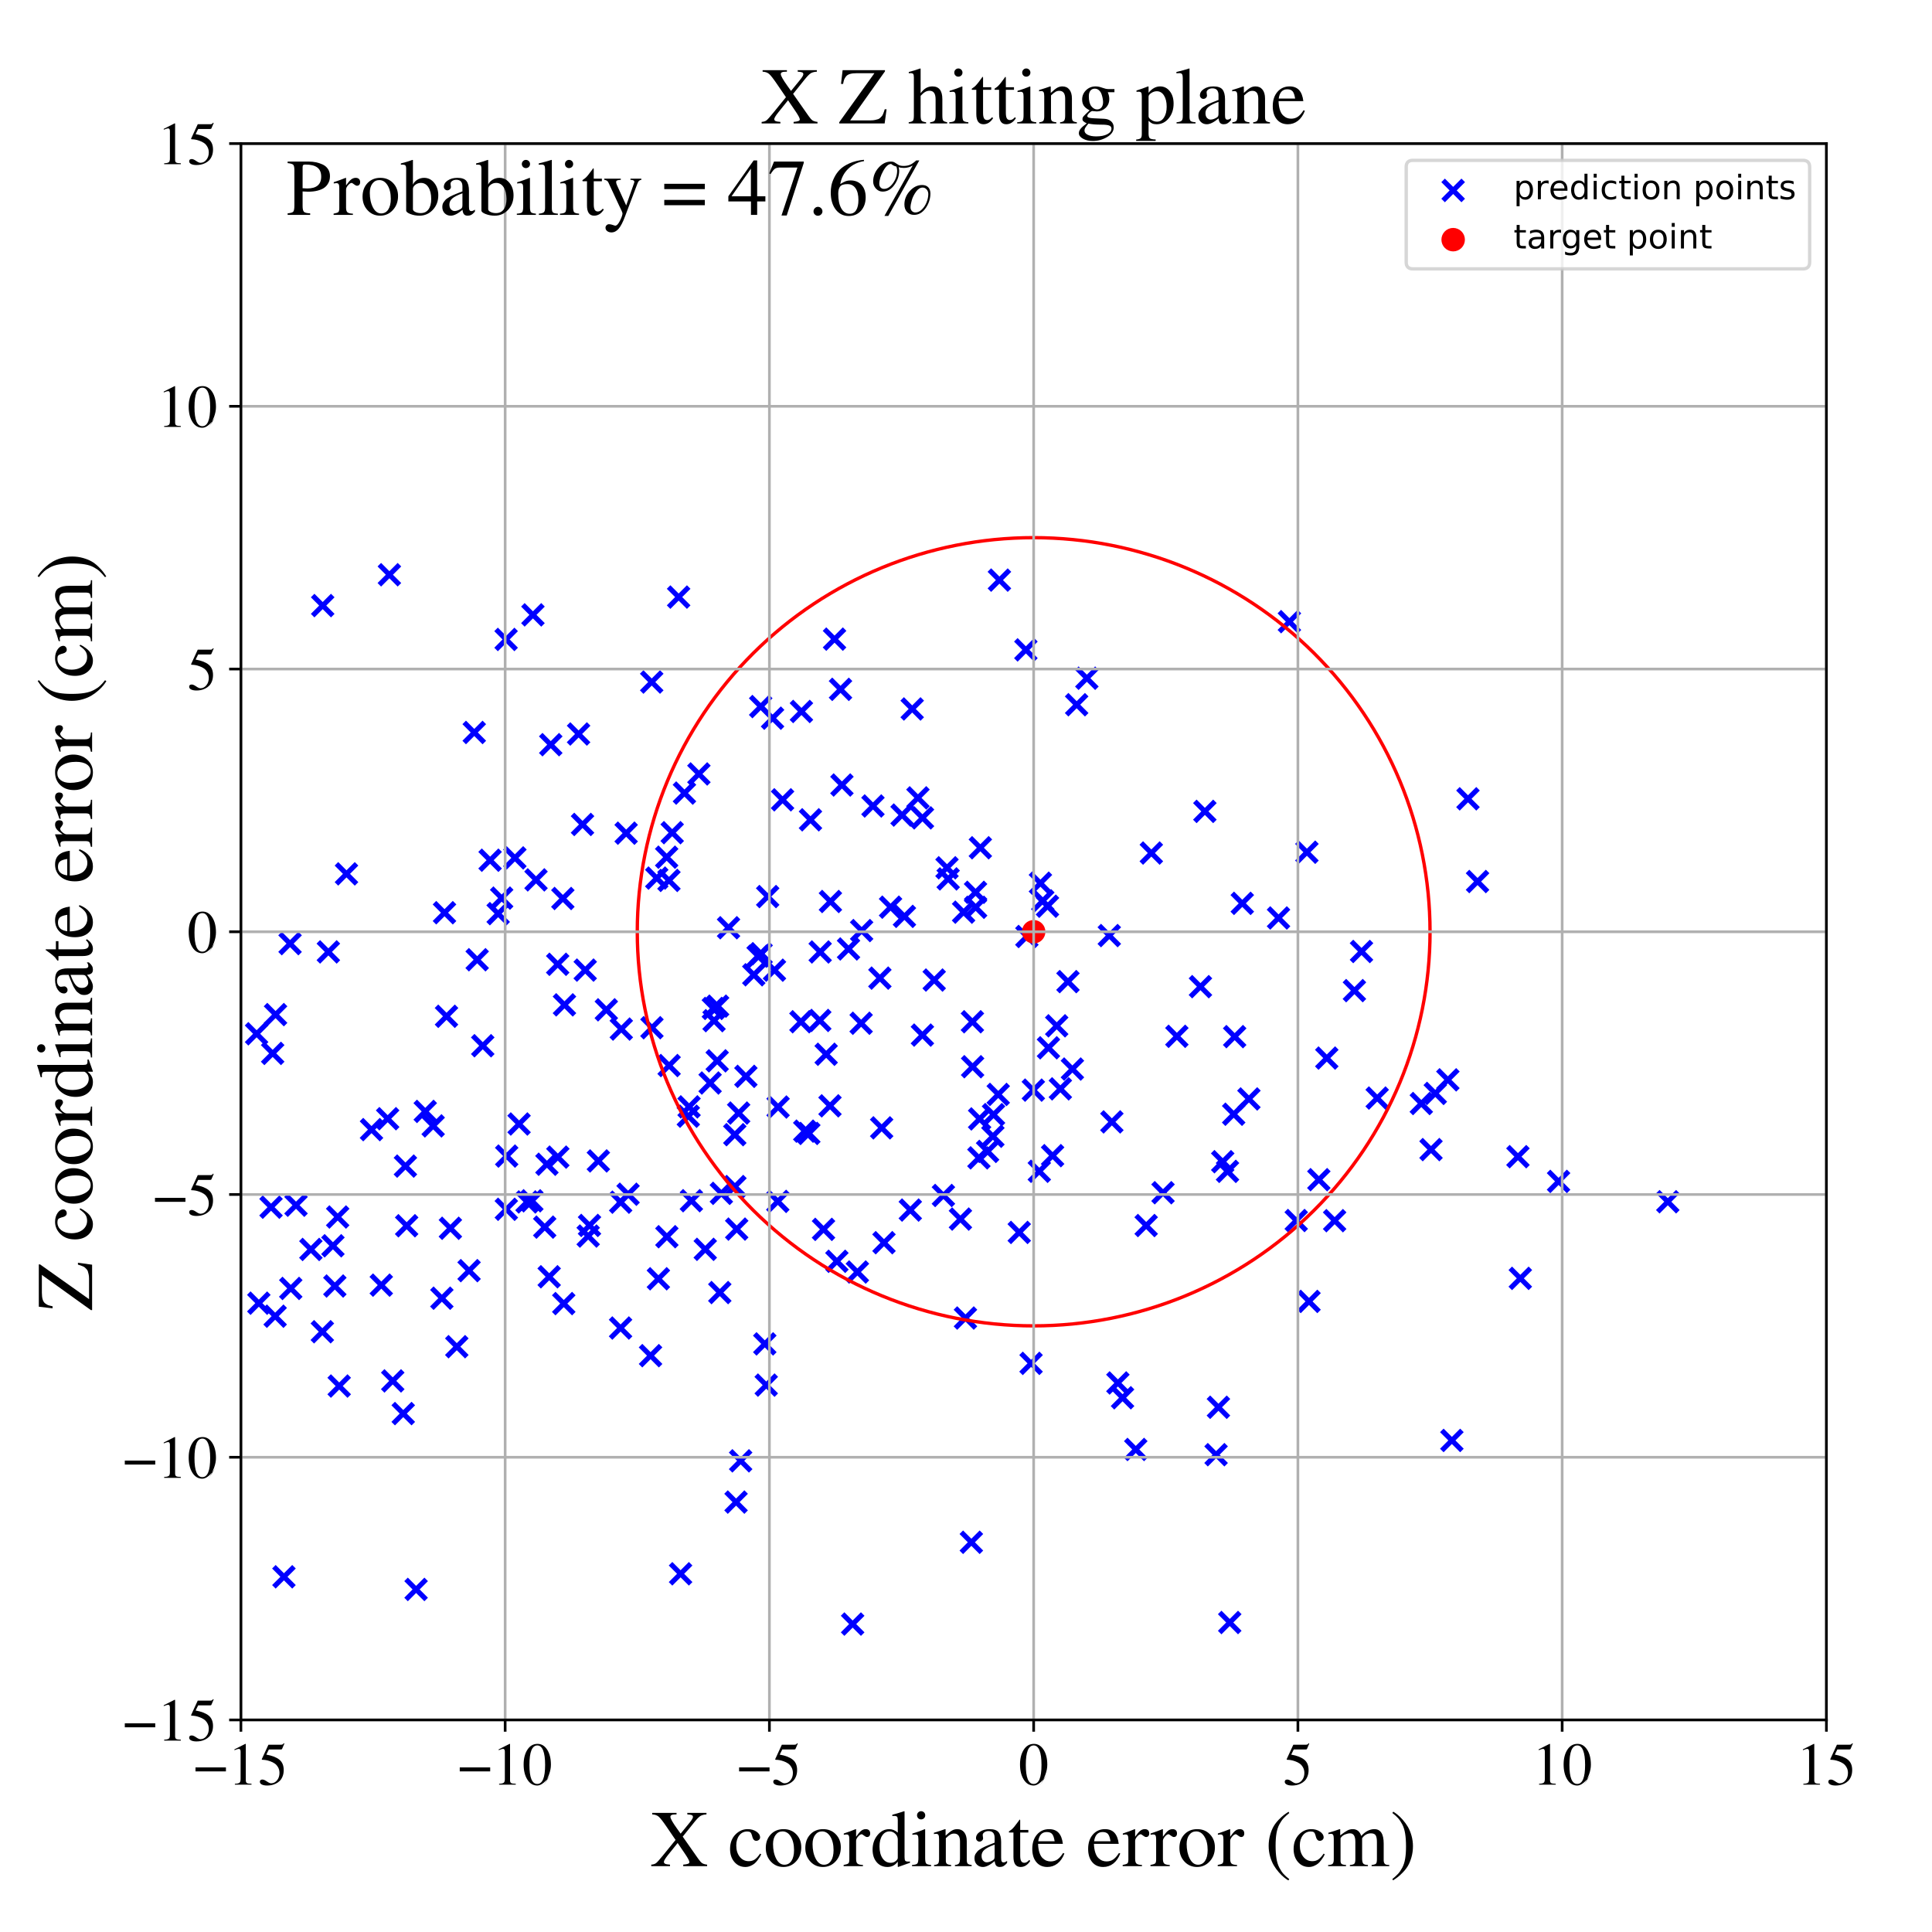 <?xml version="1.0" encoding="utf-8" standalone="no"?>
<!DOCTYPE svg PUBLIC "-//W3C//DTD SVG 1.1//EN"
  "http://www.w3.org/Graphics/SVG/1.1/DTD/svg11.dtd">
<!-- Created with matplotlib (https://matplotlib.org/) -->
<svg height="576pt" version="1.1" viewBox="0 0 576 576" width="576pt" xmlns="http://www.w3.org/2000/svg" xmlns:xlink="http://www.w3.org/1999/xlink">
 <defs>
  <style type="text/css">
*{stroke-linecap:butt;stroke-linejoin:round;}
  </style>
 </defs>
 <g id="figure_1">
  <g id="patch_1">
   <path d="M 0 576 
L 576 576 
L 576 0 
L 0 0 
z
" style="fill:#ffffff;"/>
  </g>
  <g id="axes_1">
   <g id="patch_2">
    <path d="M 71.822 512.784 
L 544.52 512.784 
L 544.52 42.802 
L 71.822 42.802 
z
" style="fill:#ffffff;"/>
   </g>
   <g id="PathCollection_1">
    <defs>
     <path d="M -3 3 
L 3 -3 
M -3 -3 
L 3 3 
" id="m7e9af3d19d" style="stroke:#0000ff;stroke-width:1.5;"/>
    </defs>
    <g clip-path="url(#p604bb78e41)">
     <use style="fill:#0000ff;stroke:#0000ff;stroke-width:1.5;" x="202.331" xlink:href="#m7e9af3d19d" y="178.012"/>
     <use style="fill:#0000ff;stroke:#0000ff;stroke-width:1.5;" x="154.754" xlink:href="#m7e9af3d19d" y="335.105"/>
     <use style="fill:#0000ff;stroke:#0000ff;stroke-width:1.5;" x="372.344" xlink:href="#m7e9af3d19d" y="327.639"/>
     <use style="fill:#0000ff;stroke:#0000ff;stroke-width:1.5;" x="76.504" xlink:href="#m7e9af3d19d" y="308.206"/>
     <use style="fill:#0000ff;stroke:#0000ff;stroke-width:1.5;" x="427.912" xlink:href="#m7e9af3d19d" y="325.988"/>
     <use style="fill:#0000ff;stroke:#0000ff;stroke-width:1.5;" x="148.519" xlink:href="#m7e9af3d19d" y="272.388"/>
     <use style="fill:#0000ff;stroke:#0000ff;stroke-width:1.5;" x="265.511" xlink:href="#m7e9af3d19d" y="270.464"/>
     <use style="fill:#0000ff;stroke:#0000ff;stroke-width:1.5;" x="48.732" xlink:href="#m7e9af3d19d" y="335.748"/>
     <use style="fill:#0000ff;stroke:#0000ff;stroke-width:1.5;" x="366.63" xlink:href="#m7e9af3d19d" y="483.728"/>
     <use style="fill:#0000ff;stroke:#0000ff;stroke-width:1.5;" x="308.082" xlink:href="#m7e9af3d19d" y="325.006"/>
     <use style="fill:#0000ff;stroke:#0000ff;stroke-width:1.5;" x="120.873" xlink:href="#m7e9af3d19d" y="347.655"/>
     <use style="fill:#0000ff;stroke:#0000ff;stroke-width:1.5;" x="100.676" xlink:href="#m7e9af3d19d" y="362.832"/>
     <use style="fill:#0000ff;stroke:#0000ff;stroke-width:1.5;" x="158.89" xlink:href="#m7e9af3d19d" y="183.314"/>
     <use style="fill:#0000ff;stroke:#0000ff;stroke-width:1.5;" x="405.917" xlink:href="#m7e9af3d19d" y="283.674"/>
     <use style="fill:#0000ff;stroke:#0000ff;stroke-width:1.5;" x="231.98" xlink:href="#m7e9af3d19d" y="330.046"/>
     <use style="fill:#0000ff;stroke:#0000ff;stroke-width:1.5;" x="315.047" xlink:href="#m7e9af3d19d" y="305.832"/>
     <use style="fill:#0000ff;stroke:#0000ff;stroke-width:1.5;" x="206.129" xlink:href="#m7e9af3d19d" y="357.974"/>
     <use style="fill:#0000ff;stroke:#0000ff;stroke-width:1.5;" x="320.991" xlink:href="#m7e9af3d19d" y="210.104"/>
     <use style="fill:#0000ff;stroke:#0000ff;stroke-width:1.5;" x="199.494" xlink:href="#m7e9af3d19d" y="317.675"/>
     <use style="fill:#0000ff;stroke:#0000ff;stroke-width:1.5;" x="226.917" xlink:href="#m7e9af3d19d" y="284.332"/>
     <use style="fill:#0000ff;stroke:#0000ff;stroke-width:1.5;" x="333.284" xlink:href="#m7e9af3d19d" y="412.308"/>
     <use style="fill:#0000ff;stroke:#0000ff;stroke-width:1.5;" x="338.614" xlink:href="#m7e9af3d19d" y="432.139"/>
     <use style="fill:#0000ff;stroke:#0000ff;stroke-width:1.5;" x="291.845" xlink:href="#m7e9af3d19d" y="345.201"/>
     <use style="fill:#0000ff;stroke:#0000ff;stroke-width:1.5;" x="230.328" xlink:href="#m7e9af3d19d" y="214.115"/>
     <use style="fill:#0000ff;stroke:#0000ff;stroke-width:1.5;" x="84.653" xlink:href="#m7e9af3d19d" y="470.1"/>
     <use style="fill:#0000ff;stroke:#0000ff;stroke-width:1.5;" x="319.723" xlink:href="#m7e9af3d19d" y="318.722"/>
     <use style="fill:#0000ff;stroke:#0000ff;stroke-width:1.5;" x="228.012" xlink:href="#m7e9af3d19d" y="400.661"/>
     <use style="fill:#0000ff;stroke:#0000ff;stroke-width:1.5;" x="157.123" xlink:href="#m7e9af3d19d" y="358.342"/>
     <use style="fill:#0000ff;stroke:#0000ff;stroke-width:1.5;" x="174.476" xlink:href="#m7e9af3d19d" y="289.222"/>
     <use style="fill:#0000ff;stroke:#0000ff;stroke-width:1.5;" x="199.439" xlink:href="#m7e9af3d19d" y="262.485"/>
     <use style="fill:#0000ff;stroke:#0000ff;stroke-width:1.5;" x="103.302" xlink:href="#m7e9af3d19d" y="260.529"/>
     <use style="fill:#0000ff;stroke:#0000ff;stroke-width:1.5;" x="250.589" xlink:href="#m7e9af3d19d" y="205.52"/>
     <use style="fill:#0000ff;stroke:#0000ff;stroke-width:1.5;" x="271.961" xlink:href="#m7e9af3d19d" y="211.368"/>
     <use style="fill:#0000ff;stroke:#0000ff;stroke-width:1.5;" x="86.688" xlink:href="#m7e9af3d19d" y="384.131"/>
     <use style="fill:#0000ff;stroke:#0000ff;stroke-width:1.5;" x="96.209" xlink:href="#m7e9af3d19d" y="180.547"/>
     <use style="fill:#0000ff;stroke:#0000ff;stroke-width:1.5;" x="312.298" xlink:href="#m7e9af3d19d" y="270.178"/>
     <use style="fill:#0000ff;stroke:#0000ff;stroke-width:1.5;" x="129.144" xlink:href="#m7e9af3d19d" y="335.669"/>
     <use style="fill:#0000ff;stroke:#0000ff;stroke-width:1.5;" x="175.756" xlink:href="#m7e9af3d19d" y="365.346"/>
     <use style="fill:#0000ff;stroke:#0000ff;stroke-width:1.5;" x="116.089" xlink:href="#m7e9af3d19d" y="171.35"/>
     <use style="fill:#0000ff;stroke:#0000ff;stroke-width:1.5;" x="54.847" xlink:href="#m7e9af3d19d" y="307.528"/>
     <use style="fill:#0000ff;stroke:#0000ff;stroke-width:1.5;" x="247.452" xlink:href="#m7e9af3d19d" y="329.69"/>
     <use style="fill:#0000ff;stroke:#0000ff;stroke-width:1.5;" x="282.335" xlink:href="#m7e9af3d19d" y="258.716"/>
     <use style="fill:#0000ff;stroke:#0000ff;stroke-width:1.5;" x="166.272" xlink:href="#m7e9af3d19d" y="287.491"/>
     <use style="fill:#0000ff;stroke:#0000ff;stroke-width:1.5;" x="275.025" xlink:href="#m7e9af3d19d" y="243.838"/>
     <use style="fill:#0000ff;stroke:#0000ff;stroke-width:1.5;" x="273.673" xlink:href="#m7e9af3d19d" y="237.871"/>
     <use style="fill:#0000ff;stroke:#0000ff;stroke-width:1.5;" x="193.956" xlink:href="#m7e9af3d19d" y="404.173"/>
     <use style="fill:#0000ff;stroke:#0000ff;stroke-width:1.5;" x="168.287" xlink:href="#m7e9af3d19d" y="299.584"/>
     <use style="fill:#0000ff;stroke:#0000ff;stroke-width:1.5;" x="286.341" xlink:href="#m7e9af3d19d" y="363.451"/>
     <use style="fill:#0000ff;stroke:#0000ff;stroke-width:1.5;" x="29.193" xlink:href="#m7e9af3d19d" y="434.032"/>
     <use style="fill:#0000ff;stroke:#0000ff;stroke-width:1.5;" x="44.841" xlink:href="#m7e9af3d19d" y="367.948"/>
     <use style="fill:#0000ff;stroke:#0000ff;stroke-width:1.5;" x="246.313" xlink:href="#m7e9af3d19d" y="314.314"/>
     <use style="fill:#0000ff;stroke:#0000ff;stroke-width:1.5;" x="252.979" xlink:href="#m7e9af3d19d" y="282.917"/>
     <use style="fill:#0000ff;stroke:#0000ff;stroke-width:1.5;" x="208.367" xlink:href="#m7e9af3d19d" y="230.742"/>
     <use style="fill:#0000ff;stroke:#0000ff;stroke-width:1.5;" x="381.174" xlink:href="#m7e9af3d19d" y="273.677"/>
     <use style="fill:#0000ff;stroke:#0000ff;stroke-width:1.5;" x="-1" xlink:href="#m7e9af3d19d" y="344.359"/>
     <use style="fill:#0000ff;stroke:#0000ff;stroke-width:1.5;" x="-1" xlink:href="#m7e9af3d19d" y="349.8"/>
     <use style="fill:#0000ff;stroke:#0000ff;stroke-width:1.5;" x="158.572" xlink:href="#m7e9af3d19d" y="358.004"/>
     <use style="fill:#0000ff;stroke:#0000ff;stroke-width:1.5;" x="219.449" xlink:href="#m7e9af3d19d" y="447.825"/>
     <use style="fill:#0000ff;stroke:#0000ff;stroke-width:1.5;" x="289.971" xlink:href="#m7e9af3d19d" y="318.029"/>
     <use style="fill:#0000ff;stroke:#0000ff;stroke-width:1.5;" x="32.596" xlink:href="#m7e9af3d19d" y="189.311"/>
     <use style="fill:#0000ff;stroke:#0000ff;stroke-width:1.5;" x="281.269" xlink:href="#m7e9af3d19d" y="356.412"/>
     <use style="fill:#0000ff;stroke:#0000ff;stroke-width:1.5;" x="81.293" xlink:href="#m7e9af3d19d" y="314.054"/>
     <use style="fill:#0000ff;stroke:#0000ff;stroke-width:1.5;" x="359.215" xlink:href="#m7e9af3d19d" y="241.902"/>
     <use style="fill:#0000ff;stroke:#0000ff;stroke-width:1.5;" x="230.905" xlink:href="#m7e9af3d19d" y="289.246"/>
     <use style="fill:#0000ff;stroke:#0000ff;stroke-width:1.5;" x="244.524" xlink:href="#m7e9af3d19d" y="283.817"/>
     <use style="fill:#0000ff;stroke:#0000ff;stroke-width:1.5;" x="245.522" xlink:href="#m7e9af3d19d" y="366.521"/>
     <use style="fill:#0000ff;stroke:#0000ff;stroke-width:1.5;" x="121.241" xlink:href="#m7e9af3d19d" y="365.441"/>
     <use style="fill:#0000ff;stroke:#0000ff;stroke-width:1.5;" x="168.077" xlink:href="#m7e9af3d19d" y="388.646"/>
     <use style="fill:#0000ff;stroke:#0000ff;stroke-width:1.5;" x="151.07" xlink:href="#m7e9af3d19d" y="344.668"/>
     <use style="fill:#0000ff;stroke:#0000ff;stroke-width:1.5;" x="200.409" xlink:href="#m7e9af3d19d" y="248.255"/>
     <use style="fill:#0000ff;stroke:#0000ff;stroke-width:1.5;" x="153.508" xlink:href="#m7e9af3d19d" y="255.771"/>
     <use style="fill:#0000ff;stroke:#0000ff;stroke-width:1.5;" x="131.738" xlink:href="#m7e9af3d19d" y="387.04"/>
     <use style="fill:#0000ff;stroke:#0000ff;stroke-width:1.5;" x="173.674" xlink:href="#m7e9af3d19d" y="245.799"/>
     <use style="fill:#0000ff;stroke:#0000ff;stroke-width:1.5;" x="341.719" xlink:href="#m7e9af3d19d" y="365.378"/>
     <use style="fill:#0000ff;stroke:#0000ff;stroke-width:1.5;" x="205.212" xlink:href="#m7e9af3d19d" y="332.779"/>
     <use style="fill:#0000ff;stroke:#0000ff;stroke-width:1.5;" x="228.441" xlink:href="#m7e9af3d19d" y="412.955"/>
     <use style="fill:#0000ff;stroke:#0000ff;stroke-width:1.5;" x="99.257" xlink:href="#m7e9af3d19d" y="371.413"/>
     <use style="fill:#0000ff;stroke:#0000ff;stroke-width:1.5;" x="307.398" xlink:href="#m7e9af3d19d" y="406.468"/>
     <use style="fill:#0000ff;stroke:#0000ff;stroke-width:1.5;" x="226.791" xlink:href="#m7e9af3d19d" y="210.656"/>
     <use style="fill:#0000ff;stroke:#0000ff;stroke-width:1.5;" x="180.769" xlink:href="#m7e9af3d19d" y="301.06"/>
     <use style="fill:#0000ff;stroke:#0000ff;stroke-width:1.5;" x="384.416" xlink:href="#m7e9af3d19d" y="185.339"/>
     <use style="fill:#0000ff;stroke:#0000ff;stroke-width:1.5;" x="110.759" xlink:href="#m7e9af3d19d" y="336.779"/>
     <use style="fill:#0000ff;stroke:#0000ff;stroke-width:1.5;" x="249.506" xlink:href="#m7e9af3d19d" y="376.037"/>
     <use style="fill:#0000ff;stroke:#0000ff;stroke-width:1.5;" x="364.538" xlink:href="#m7e9af3d19d" y="346.347"/>
     <use style="fill:#0000ff;stroke:#0000ff;stroke-width:1.5;" x="204.061" xlink:href="#m7e9af3d19d" y="236.448"/>
     <use style="fill:#0000ff;stroke:#0000ff;stroke-width:1.5;" x="172.497" xlink:href="#m7e9af3d19d" y="218.829"/>
     <use style="fill:#0000ff;stroke:#0000ff;stroke-width:1.5;" x="324.032" xlink:href="#m7e9af3d19d" y="202.206"/>
     <use style="fill:#0000ff;stroke:#0000ff;stroke-width:1.5;" x="290.847" xlink:href="#m7e9af3d19d" y="266.032"/>
     <use style="fill:#0000ff;stroke:#0000ff;stroke-width:1.5;" x="297.611" xlink:href="#m7e9af3d19d" y="326.288"/>
     <use style="fill:#0000ff;stroke:#0000ff;stroke-width:1.5;" x="303.876" xlink:href="#m7e9af3d19d" y="367.429"/>
     <use style="fill:#0000ff;stroke:#0000ff;stroke-width:1.5;" x="368.101" xlink:href="#m7e9af3d19d" y="309.06"/>
     <use style="fill:#0000ff;stroke:#0000ff;stroke-width:1.5;" x="637.817" xlink:href="#m7e9af3d19d" y="186.286"/>
     <use style="fill:#0000ff;stroke:#0000ff;stroke-width:1.5;" x="262.858" xlink:href="#m7e9af3d19d" y="336.255"/>
     <use style="fill:#0000ff;stroke:#0000ff;stroke-width:1.5;" x="282.685" xlink:href="#m7e9af3d19d" y="262.036"/>
     <use style="fill:#0000ff;stroke:#0000ff;stroke-width:1.5;" x="-1" xlink:href="#m7e9af3d19d" y="220.86"/>
     <use style="fill:#0000ff;stroke:#0000ff;stroke-width:1.5;" x="-1" xlink:href="#m7e9af3d19d" y="246.824"/>
     <use style="fill:#0000ff;stroke:#0000ff;stroke-width:1.5;" x="334.673" xlink:href="#m7e9af3d19d" y="416.724"/>
     <use style="fill:#0000ff;stroke:#0000ff;stroke-width:1.5;" x="262.325" xlink:href="#m7e9af3d19d" y="291.612"/>
     <use style="fill:#0000ff;stroke:#0000ff;stroke-width:1.5;" x="305.85" xlink:href="#m7e9af3d19d" y="193.75"/>
     <use style="fill:#0000ff;stroke:#0000ff;stroke-width:1.5;" x="389.64" xlink:href="#m7e9af3d19d" y="254.074"/>
     <use style="fill:#0000ff;stroke:#0000ff;stroke-width:1.5;" x="175.357" xlink:href="#m7e9af3d19d" y="368.512"/>
     <use style="fill:#0000ff;stroke:#0000ff;stroke-width:1.5;" x="143.924" xlink:href="#m7e9af3d19d" y="311.77"/>
     <use style="fill:#0000ff;stroke:#0000ff;stroke-width:1.5;" x="187.253" xlink:href="#m7e9af3d19d" y="356.04"/>
     <use style="fill:#0000ff;stroke:#0000ff;stroke-width:1.5;" x="287.842" xlink:href="#m7e9af3d19d" y="392.951"/>
     <use style="fill:#0000ff;stroke:#0000ff;stroke-width:1.5;" x="185.229" xlink:href="#m7e9af3d19d" y="306.802"/>
     <use style="fill:#0000ff;stroke:#0000ff;stroke-width:1.5;" x="437.657" xlink:href="#m7e9af3d19d" y="238.156"/>
     <use style="fill:#0000ff;stroke:#0000ff;stroke-width:1.5;" x="290.873" xlink:href="#m7e9af3d19d" y="270.5"/>
     <use style="fill:#0000ff;stroke:#0000ff;stroke-width:1.5;" x="222.377" xlink:href="#m7e9af3d19d" y="320.898"/>
     <use style="fill:#0000ff;stroke:#0000ff;stroke-width:1.5;" x="117.09" xlink:href="#m7e9af3d19d" y="411.697"/>
     <use style="fill:#0000ff;stroke:#0000ff;stroke-width:1.5;" x="16.68" xlink:href="#m7e9af3d19d" y="406.308"/>
     <use style="fill:#0000ff;stroke:#0000ff;stroke-width:1.5;" x="423.747" xlink:href="#m7e9af3d19d" y="328.999"/>
     <use style="fill:#0000ff;stroke:#0000ff;stroke-width:1.5;" x="50.264" xlink:href="#m7e9af3d19d" y="344.471"/>
     <use style="fill:#0000ff;stroke:#0000ff;stroke-width:1.5;" x="238.784" xlink:href="#m7e9af3d19d" y="304.619"/>
     <use style="fill:#0000ff;stroke:#0000ff;stroke-width:1.5;" x="228.878" xlink:href="#m7e9af3d19d" y="267.298"/>
     <use style="fill:#0000ff;stroke:#0000ff;stroke-width:1.5;" x="440.514" xlink:href="#m7e9af3d19d" y="262.816"/>
     <use style="fill:#0000ff;stroke:#0000ff;stroke-width:1.5;" x="395.566" xlink:href="#m7e9af3d19d" y="315.449"/>
     <use style="fill:#0000ff;stroke:#0000ff;stroke-width:1.5;" x="403.804" xlink:href="#m7e9af3d19d" y="295.341"/>
     <use style="fill:#0000ff;stroke:#0000ff;stroke-width:1.5;" x="231.895" xlink:href="#m7e9af3d19d" y="358.178"/>
     <use style="fill:#0000ff;stroke:#0000ff;stroke-width:1.5;" x="163.733" xlink:href="#m7e9af3d19d" y="380.65"/>
     <use style="fill:#0000ff;stroke:#0000ff;stroke-width:1.5;" x="220.222" xlink:href="#m7e9af3d19d" y="331.841"/>
     <use style="fill:#0000ff;stroke:#0000ff;stroke-width:1.5;" x="-1" xlink:href="#m7e9af3d19d" y="223.515"/>
     <use style="fill:#0000ff;stroke:#0000ff;stroke-width:1.5;" x="-1" xlink:href="#m7e9af3d19d" y="368.887"/>
     <use style="fill:#0000ff;stroke:#0000ff;stroke-width:1.5;" x="219.639" xlink:href="#m7e9af3d19d" y="366.437"/>
     <use style="fill:#0000ff;stroke:#0000ff;stroke-width:1.5;" x="43.118" xlink:href="#m7e9af3d19d" y="308.094"/>
     <use style="fill:#0000ff;stroke:#0000ff;stroke-width:1.5;" x="228.115" xlink:href="#m7e9af3d19d" y="544.584"/>
     <use style="fill:#0000ff;stroke:#0000ff;stroke-width:1.5;" x="217.206" xlink:href="#m7e9af3d19d" y="276.596"/>
     <use style="fill:#0000ff;stroke:#0000ff;stroke-width:1.5;" x="19.931" xlink:href="#m7e9af3d19d" y="257.053"/>
     <use style="fill:#0000ff;stroke:#0000ff;stroke-width:1.5;" x="330.722" xlink:href="#m7e9af3d19d" y="278.927"/>
     <use style="fill:#0000ff;stroke:#0000ff;stroke-width:1.5;" x="410.593" xlink:href="#m7e9af3d19d" y="327.371"/>
     <use style="fill:#0000ff;stroke:#0000ff;stroke-width:1.5;" x="256.737" xlink:href="#m7e9af3d19d" y="305.066"/>
     <use style="fill:#0000ff;stroke:#0000ff;stroke-width:1.5;" x="367.808" xlink:href="#m7e9af3d19d" y="332.193"/>
     <use style="fill:#0000ff;stroke:#0000ff;stroke-width:1.5;" x="159.807" xlink:href="#m7e9af3d19d" y="262.324"/>
     <use style="fill:#0000ff;stroke:#0000ff;stroke-width:1.5;" x="97.896" xlink:href="#m7e9af3d19d" y="283.798"/>
     <use style="fill:#0000ff;stroke:#0000ff;stroke-width:1.5;" x="269.645" xlink:href="#m7e9af3d19d" y="273.207"/>
     <use style="fill:#0000ff;stroke:#0000ff;stroke-width:1.5;" x="292.28" xlink:href="#m7e9af3d19d" y="252.75"/>
     <use style="fill:#0000ff;stroke:#0000ff;stroke-width:1.5;" x="82.034" xlink:href="#m7e9af3d19d" y="392.41"/>
     <use style="fill:#0000ff;stroke:#0000ff;stroke-width:1.5;" x="88.252" xlink:href="#m7e9af3d19d" y="359.317"/>
     <use style="fill:#0000ff;stroke:#0000ff;stroke-width:1.5;" x="310.19" xlink:href="#m7e9af3d19d" y="263.31"/>
     <use style="fill:#0000ff;stroke:#0000ff;stroke-width:1.5;" x="296.203" xlink:href="#m7e9af3d19d" y="332.314"/>
     <use style="fill:#0000ff;stroke:#0000ff;stroke-width:1.5;" x="96.104" xlink:href="#m7e9af3d19d" y="397.039"/>
     <use style="fill:#0000ff;stroke:#0000ff;stroke-width:1.5;" x="120.223" xlink:href="#m7e9af3d19d" y="421.439"/>
     <use style="fill:#0000ff;stroke:#0000ff;stroke-width:1.5;" x="167.804" xlink:href="#m7e9af3d19d" y="267.873"/>
     <use style="fill:#0000ff;stroke:#0000ff;stroke-width:1.5;" x="256.887" xlink:href="#m7e9af3d19d" y="277.44"/>
     <use style="fill:#0000ff;stroke:#0000ff;stroke-width:1.5;" x="390.265" xlink:href="#m7e9af3d19d" y="387.998"/>
     <use style="fill:#0000ff;stroke:#0000ff;stroke-width:1.5;" x="205.437" xlink:href="#m7e9af3d19d" y="329.996"/>
     <use style="fill:#0000ff;stroke:#0000ff;stroke-width:1.5;" x="453.264" xlink:href="#m7e9af3d19d" y="381.128"/>
     <use style="fill:#0000ff;stroke:#0000ff;stroke-width:1.5;" x="362.561" xlink:href="#m7e9af3d19d" y="433.694"/>
     <use style="fill:#0000ff;stroke:#0000ff;stroke-width:1.5;" x="15.81" xlink:href="#m7e9af3d19d" y="311.977"/>
     <use style="fill:#0000ff;stroke:#0000ff;stroke-width:1.5;" x="149.569" xlink:href="#m7e9af3d19d" y="267.758"/>
     <use style="fill:#0000ff;stroke:#0000ff;stroke-width:1.5;" x="132.525" xlink:href="#m7e9af3d19d" y="272.115"/>
     <use style="fill:#0000ff;stroke:#0000ff;stroke-width:1.5;" x="224.73" xlink:href="#m7e9af3d19d" y="290.623"/>
     <use style="fill:#0000ff;stroke:#0000ff;stroke-width:1.5;" x="136.187" xlink:href="#m7e9af3d19d" y="401.499"/>
     <use style="fill:#0000ff;stroke:#0000ff;stroke-width:1.5;" x="77.165" xlink:href="#m7e9af3d19d" y="388.523"/>
     <use style="fill:#0000ff;stroke:#0000ff;stroke-width:1.5;" x="309.854" xlink:href="#m7e9af3d19d" y="349.202"/>
     <use style="fill:#0000ff;stroke:#0000ff;stroke-width:1.5;" x="263.55" xlink:href="#m7e9af3d19d" y="370.492"/>
     <use style="fill:#0000ff;stroke:#0000ff;stroke-width:1.5;" x="331.489" xlink:href="#m7e9af3d19d" y="334.477"/>
     <use style="fill:#0000ff;stroke:#0000ff;stroke-width:1.5;" x="316.135" xlink:href="#m7e9af3d19d" y="324.629"/>
     <use style="fill:#0000ff;stroke:#0000ff;stroke-width:1.5;" x="101.128" xlink:href="#m7e9af3d19d" y="413.228"/>
     <use style="fill:#0000ff;stroke:#0000ff;stroke-width:1.5;" x="297.963" xlink:href="#m7e9af3d19d" y="172.951"/>
     <use style="fill:#0000ff;stroke:#0000ff;stroke-width:1.5;" x="-1" xlink:href="#m7e9af3d19d" y="424.683"/>
     <use style="fill:#0000ff;stroke:#0000ff;stroke-width:1.5;" x="-1" xlink:href="#m7e9af3d19d" y="356.52"/>
     <use style="fill:#0000ff;stroke:#0000ff;stroke-width:1.5;" x="226.014" xlink:href="#m7e9af3d19d" y="285.062"/>
     <use style="fill:#0000ff;stroke:#0000ff;stroke-width:1.5;" x="363.259" xlink:href="#m7e9af3d19d" y="419.559"/>
     <use style="fill:#0000ff;stroke:#0000ff;stroke-width:1.5;" x="139.849" xlink:href="#m7e9af3d19d" y="378.827"/>
     <use style="fill:#0000ff;stroke:#0000ff;stroke-width:1.5;" x="185.046" xlink:href="#m7e9af3d19d" y="358.416"/>
     <use style="fill:#0000ff;stroke:#0000ff;stroke-width:1.5;" x="287.285" xlink:href="#m7e9af3d19d" y="271.949"/>
     <use style="fill:#0000ff;stroke:#0000ff;stroke-width:1.5;" x="497.233" xlink:href="#m7e9af3d19d" y="358.283"/>
     <use style="fill:#0000ff;stroke:#0000ff;stroke-width:1.5;" x="393.192" xlink:href="#m7e9af3d19d" y="351.702"/>
     <use style="fill:#0000ff;stroke:#0000ff;stroke-width:1.5;" x="195.803" xlink:href="#m7e9af3d19d" y="261.789"/>
     <use style="fill:#0000ff;stroke:#0000ff;stroke-width:1.5;" x="178.395" xlink:href="#m7e9af3d19d" y="346.117"/>
     <use style="fill:#0000ff;stroke:#0000ff;stroke-width:1.5;" x="386.454" xlink:href="#m7e9af3d19d" y="363.883"/>
     <use style="fill:#0000ff;stroke:#0000ff;stroke-width:1.5;" x="212.677" xlink:href="#m7e9af3d19d" y="300.652"/>
     <use style="fill:#0000ff;stroke:#0000ff;stroke-width:1.5;" x="350.868" xlink:href="#m7e9af3d19d" y="308.966"/>
     <use style="fill:#0000ff;stroke:#0000ff;stroke-width:1.5;" x="142.266" xlink:href="#m7e9af3d19d" y="286.13"/>
     <use style="fill:#0000ff;stroke:#0000ff;stroke-width:1.5;" x="166.309" xlink:href="#m7e9af3d19d" y="344.977"/>
     <use style="fill:#0000ff;stroke:#0000ff;stroke-width:1.5;" x="312.584" xlink:href="#m7e9af3d19d" y="312.387"/>
     <use style="fill:#0000ff;stroke:#0000ff;stroke-width:1.5;" x="294.439" xlink:href="#m7e9af3d19d" y="343.279"/>
     <use style="fill:#0000ff;stroke:#0000ff;stroke-width:1.5;" x="210.265" xlink:href="#m7e9af3d19d" y="372.471"/>
     <use style="fill:#0000ff;stroke:#0000ff;stroke-width:1.5;" x="251.012" xlink:href="#m7e9af3d19d" y="234.041"/>
     <use style="fill:#0000ff;stroke:#0000ff;stroke-width:1.5;" x="464.668" xlink:href="#m7e9af3d19d" y="352.221"/>
     <use style="fill:#0000ff;stroke:#0000ff;stroke-width:1.5;" x="219.109" xlink:href="#m7e9af3d19d" y="353.753"/>
     <use style="fill:#0000ff;stroke:#0000ff;stroke-width:1.5;" x="141.394" xlink:href="#m7e9af3d19d" y="218.376"/>
     <use style="fill:#0000ff;stroke:#0000ff;stroke-width:1.5;" x="92.686" xlink:href="#m7e9af3d19d" y="372.506"/>
     <use style="fill:#0000ff;stroke:#0000ff;stroke-width:1.5;" x="313.819" xlink:href="#m7e9af3d19d" y="344.542"/>
     <use style="fill:#0000ff;stroke:#0000ff;stroke-width:1.5;" x="146.117" xlink:href="#m7e9af3d19d" y="256.464"/>
     <use style="fill:#0000ff;stroke:#0000ff;stroke-width:1.5;" x="431.66" xlink:href="#m7e9af3d19d" y="321.939"/>
     <use style="fill:#0000ff;stroke:#0000ff;stroke-width:1.5;" x="248.808" xlink:href="#m7e9af3d19d" y="190.55"/>
     <use style="fill:#0000ff;stroke:#0000ff;stroke-width:1.5;" x="239.923" xlink:href="#m7e9af3d19d" y="337.234"/>
     <use style="fill:#0000ff;stroke:#0000ff;stroke-width:1.5;" x="113.679" xlink:href="#m7e9af3d19d" y="383.148"/>
     <use style="fill:#0000ff;stroke:#0000ff;stroke-width:1.5;" x="278.523" xlink:href="#m7e9af3d19d" y="292.187"/>
     <use style="fill:#0000ff;stroke:#0000ff;stroke-width:1.5;" x="244.412" xlink:href="#m7e9af3d19d" y="304.229"/>
     <use style="fill:#0000ff;stroke:#0000ff;stroke-width:1.5;" x="194.371" xlink:href="#m7e9af3d19d" y="306.4"/>
     <use style="fill:#0000ff;stroke:#0000ff;stroke-width:1.5;" x="310.892" xlink:href="#m7e9af3d19d" y="268.561"/>
     <use style="fill:#0000ff;stroke:#0000ff;stroke-width:1.5;" x="318.401" xlink:href="#m7e9af3d19d" y="292.659"/>
     <use style="fill:#0000ff;stroke:#0000ff;stroke-width:1.5;" x="370.372" xlink:href="#m7e9af3d19d" y="269.322"/>
     <use style="fill:#0000ff;stroke:#0000ff;stroke-width:1.5;" x="357.902" xlink:href="#m7e9af3d19d" y="294.159"/>
     <use style="fill:#0000ff;stroke:#0000ff;stroke-width:1.5;" x="255.622" xlink:href="#m7e9af3d19d" y="379.23"/>
     <use style="fill:#0000ff;stroke:#0000ff;stroke-width:1.5;" x="241.635" xlink:href="#m7e9af3d19d" y="244.411"/>
     <use style="fill:#0000ff;stroke:#0000ff;stroke-width:1.5;" x="271.398" xlink:href="#m7e9af3d19d" y="360.764"/>
     <use style="fill:#0000ff;stroke:#0000ff;stroke-width:1.5;" x="241.147" xlink:href="#m7e9af3d19d" y="337.922"/>
     <use style="fill:#0000ff;stroke:#0000ff;stroke-width:1.5;" x="22.579" xlink:href="#m7e9af3d19d" y="370.205"/>
     <use style="fill:#0000ff;stroke:#0000ff;stroke-width:1.5;" x="99.829" xlink:href="#m7e9af3d19d" y="383.407"/>
     <use style="fill:#0000ff;stroke:#0000ff;stroke-width:1.5;" x="164.202" xlink:href="#m7e9af3d19d" y="222.016"/>
     <use style="fill:#0000ff;stroke:#0000ff;stroke-width:1.5;" x="80.81" xlink:href="#m7e9af3d19d" y="359.912"/>
     <use style="fill:#0000ff;stroke:#0000ff;stroke-width:1.5;" x="134.28" xlink:href="#m7e9af3d19d" y="366.193"/>
     <use style="fill:#0000ff;stroke:#0000ff;stroke-width:1.5;" x="162.402" xlink:href="#m7e9af3d19d" y="365.851"/>
     <use style="fill:#0000ff;stroke:#0000ff;stroke-width:1.5;" x="219.067" xlink:href="#m7e9af3d19d" y="338.29"/>
     <use style="fill:#0000ff;stroke:#0000ff;stroke-width:1.5;" x="211.71" xlink:href="#m7e9af3d19d" y="322.884"/>
     <use style="fill:#0000ff;stroke:#0000ff;stroke-width:1.5;" x="343.256" xlink:href="#m7e9af3d19d" y="254.319"/>
     <use style="fill:#0000ff;stroke:#0000ff;stroke-width:1.5;" x="432.858" xlink:href="#m7e9af3d19d" y="429.449"/>
     <use style="fill:#0000ff;stroke:#0000ff;stroke-width:1.5;" x="163.06" xlink:href="#m7e9af3d19d" y="347.103"/>
     <use style="fill:#0000ff;stroke:#0000ff;stroke-width:1.5;" x="233.314" xlink:href="#m7e9af3d19d" y="238.45"/>
     <use style="fill:#0000ff;stroke:#0000ff;stroke-width:1.5;" x="-1" xlink:href="#m7e9af3d19d" y="389.056"/>
     <use style="fill:#0000ff;stroke:#0000ff;stroke-width:1.5;" x="-1" xlink:href="#m7e9af3d19d" y="403.637"/>
     <use style="fill:#0000ff;stroke:#0000ff;stroke-width:1.5;" x="124.056" xlink:href="#m7e9af3d19d" y="473.869"/>
     <use style="fill:#0000ff;stroke:#0000ff;stroke-width:1.5;" x="296.014" xlink:href="#m7e9af3d19d" y="338.757"/>
     <use style="fill:#0000ff;stroke:#0000ff;stroke-width:1.5;" x="247.579" xlink:href="#m7e9af3d19d" y="268.768"/>
     <use style="fill:#0000ff;stroke:#0000ff;stroke-width:1.5;" x="397.906" xlink:href="#m7e9af3d19d" y="363.927"/>
     <use style="fill:#0000ff;stroke:#0000ff;stroke-width:1.5;" x="214.601" xlink:href="#m7e9af3d19d" y="385.36"/>
     <use style="fill:#0000ff;stroke:#0000ff;stroke-width:1.5;" x="289.909" xlink:href="#m7e9af3d19d" y="304.623"/>
     <use style="fill:#0000ff;stroke:#0000ff;stroke-width:1.5;" x="268.935" xlink:href="#m7e9af3d19d" y="243.001"/>
     <use style="fill:#0000ff;stroke:#0000ff;stroke-width:1.5;" x="426.64" xlink:href="#m7e9af3d19d" y="342.736"/>
     <use style="fill:#0000ff;stroke:#0000ff;stroke-width:1.5;" x="306.146" xlink:href="#m7e9af3d19d" y="279.198"/>
     <use style="fill:#0000ff;stroke:#0000ff;stroke-width:1.5;" x="238.938" xlink:href="#m7e9af3d19d" y="212.116"/>
     <use style="fill:#0000ff;stroke:#0000ff;stroke-width:1.5;" x="215.066" xlink:href="#m7e9af3d19d" y="355.782"/>
     <use style="fill:#0000ff;stroke:#0000ff;stroke-width:1.5;" x="289.6" xlink:href="#m7e9af3d19d" y="459.812"/>
     <use style="fill:#0000ff;stroke:#0000ff;stroke-width:1.5;" x="292.058" xlink:href="#m7e9af3d19d" y="333.588"/>
     <use style="fill:#0000ff;stroke:#0000ff;stroke-width:1.5;" x="186.679" xlink:href="#m7e9af3d19d" y="248.396"/>
     <use style="fill:#0000ff;stroke:#0000ff;stroke-width:1.5;" x="150.958" xlink:href="#m7e9af3d19d" y="360.536"/>
     <use style="fill:#0000ff;stroke:#0000ff;stroke-width:1.5;" x="115.576" xlink:href="#m7e9af3d19d" y="333.529"/>
     <use style="fill:#0000ff;stroke:#0000ff;stroke-width:1.5;" x="346.74" xlink:href="#m7e9af3d19d" y="355.595"/>
     <use style="fill:#0000ff;stroke:#0000ff;stroke-width:1.5;" x="133.125" xlink:href="#m7e9af3d19d" y="302.994"/>
     <use style="fill:#0000ff;stroke:#0000ff;stroke-width:1.5;" x="86.48" xlink:href="#m7e9af3d19d" y="281.328"/>
     <use style="fill:#0000ff;stroke:#0000ff;stroke-width:1.5;" x="202.908" xlink:href="#m7e9af3d19d" y="469.204"/>
     <use style="fill:#0000ff;stroke:#0000ff;stroke-width:1.5;" x="452.551" xlink:href="#m7e9af3d19d" y="344.847"/>
     <use style="fill:#0000ff;stroke:#0000ff;stroke-width:1.5;" x="198.82" xlink:href="#m7e9af3d19d" y="368.71"/>
     <use style="fill:#0000ff;stroke:#0000ff;stroke-width:1.5;" x="198.76" xlink:href="#m7e9af3d19d" y="255.559"/>
     <use style="fill:#0000ff;stroke:#0000ff;stroke-width:1.5;" x="213.821" xlink:href="#m7e9af3d19d" y="316.272"/>
     <use style="fill:#0000ff;stroke:#0000ff;stroke-width:1.5;" x="82.153" xlink:href="#m7e9af3d19d" y="302.489"/>
     <use style="fill:#0000ff;stroke:#0000ff;stroke-width:1.5;" x="150.891" xlink:href="#m7e9af3d19d" y="190.643"/>
     <use style="fill:#0000ff;stroke:#0000ff;stroke-width:1.5;" x="220.815" xlink:href="#m7e9af3d19d" y="435.532"/>
     <use style="fill:#0000ff;stroke:#0000ff;stroke-width:1.5;" x="254.207" xlink:href="#m7e9af3d19d" y="484.194"/>
     <use style="fill:#0000ff;stroke:#0000ff;stroke-width:1.5;" x="194.304" xlink:href="#m7e9af3d19d" y="203.341"/>
     <use style="fill:#0000ff;stroke:#0000ff;stroke-width:1.5;" x="126.783" xlink:href="#m7e9af3d19d" y="331.351"/>
     <use style="fill:#0000ff;stroke:#0000ff;stroke-width:1.5;" x="275.006" xlink:href="#m7e9af3d19d" y="308.599"/>
     <use style="fill:#0000ff;stroke:#0000ff;stroke-width:1.5;" x="185.02" xlink:href="#m7e9af3d19d" y="395.931"/>
     <use style="fill:#0000ff;stroke:#0000ff;stroke-width:1.5;" x="196.289" xlink:href="#m7e9af3d19d" y="381.248"/>
     <use style="fill:#0000ff;stroke:#0000ff;stroke-width:1.5;" x="365.966" xlink:href="#m7e9af3d19d" y="349.224"/>
     <use style="fill:#0000ff;stroke:#0000ff;stroke-width:1.5;" x="212.886" xlink:href="#m7e9af3d19d" y="304.296"/>
     <use style="fill:#0000ff;stroke:#0000ff;stroke-width:1.5;" x="260.263" xlink:href="#m7e9af3d19d" y="240.294"/>
     <use style="fill:#0000ff;stroke:#0000ff;stroke-width:1.5;" x="213.956" xlink:href="#m7e9af3d19d" y="299.971"/>
    </g>
   </g>
   <g id="PathCollection_2">
    <defs>
     <path d="M 0 3 
C 0.796 3 1.559 2.684 2.121 2.121 
C 2.684 1.559 3 0.796 3 0 
C 3 -0.796 2.684 -1.559 2.121 -2.121 
C 1.559 -2.684 0.796 -3 0 -3 
C -0.796 -3 -1.559 -2.684 -2.121 -2.121 
C -2.684 -1.559 -3 -0.796 -3 0 
C -3 0.796 -2.684 1.559 -2.121 2.121 
C -1.559 2.684 -0.796 3 0 3 
z
" id="mdbe8940f92" style="stroke:#ff0000;"/>
    </defs>
    <g clip-path="url(#p604bb78e41)">
     <use style="fill:#ff0000;stroke:#ff0000;" x="308.171" xlink:href="#mdbe8940f92" y="277.793"/>
    </g>
   </g>
   <g id="patch_3">
    <path clip-path="url(#p604bb78e41)" d="M 308.171 395.288 
C 339.511 395.288 369.572 382.908 391.733 360.875 
C 413.894 338.841 426.346 308.953 426.346 277.793 
C 426.346 246.633 413.894 216.745 391.733 194.711 
C 369.572 172.677 339.511 160.297 308.171 160.297 
C 276.831 160.297 246.77 172.677 224.609 194.711 
C 202.448 216.745 189.997 246.633 189.997 277.793 
C 189.997 308.953 202.448 338.841 224.609 360.875 
C 246.77 382.908 276.831 395.288 308.171 395.288 
z
" style="fill:none;stroke:#ff0000;stroke-linejoin:miter;"/>
   </g>
   <g id="matplotlib.axis_1">
    <g id="xtick_1">
     <g id="line2d_1">
      <path clip-path="url(#p604bb78e41)" d="M 71.822 512.784 
L 71.822 42.802 
" style="fill:none;stroke:#b0b0b0;stroke-linecap:square;stroke-width:0.8;"/>
     </g>
     <g id="line2d_2">
      <defs>
       <path d="M 0 0 
L 0 3.5 
" id="mb896c7777f" style="stroke:#000000;stroke-width:0.8;"/>
      </defs>
      <g>
       <use style="stroke:#000000;stroke-width:0.8;" x="71.822" xlink:href="#mb896c7777f" y="512.784"/>
      </g>
     </g>
     <g id="text_1">
      <!-- −15 -->
      <defs>
       <path d="M 3 22 
L 3 28.594 
L 53.406 28.594 
L 53.406 22 
z
" id="FreeSerif-8722"/>
       <path d="M 18.297 59.297 
Q 16.5 59.297 11.094 57.094 
L 11.094 58.5 
L 29.094 67.594 
L 29.906 67.406 
L 29.906 7.406 
Q 29.906 3.797 31.703 2.688 
Q 33.5 1.594 39.406 1.5 
L 39.406 0 
L 11.797 0 
L 11.797 1.5 
Q 17.406 1.703 19.344 3.141 
Q 21.297 4.594 21.297 9.297 
L 21.297 54.594 
Q 21.297 59.297 18.297 59.297 
z
" id="FreeSerif-49"/>
       <path d="M 35.703 19.406 
Q 35.703 24.703 33.344 28.797 
Q 31 32.906 27.641 35.156 
Q 24.297 37.406 20.141 38.844 
Q 16 40.297 12.953 40.75 
Q 9.906 41.203 7.594 41.203 
Q 6.406 41.203 6.406 42 
Q 6.406 42.297 6.5 42.5 
L 17.406 66.203 
L 38.297 66.203 
Q 39.906 66.203 40.844 66.703 
Q 41.797 67.203 42.906 68.797 
L 43.797 68.094 
L 40 59.203 
Q 39.594 58.297 37.703 58.297 
L 18.094 58.297 
L 13.906 49.797 
Q 28.5 47.203 35.594 41.344 
Q 42.703 35.5 42.703 24.203 
Q 42.703 18.297 40.844 13.688 
Q 39 9.094 36.141 6.297 
Q 33.297 3.5 29.547 1.703 
Q 25.797 -0.094 22.344 -0.75 
Q 18.906 -1.406 15.406 -1.406 
Q 9.797 -1.406 6.5 0.25 
Q 3.203 1.906 3.203 4.797 
Q 3.203 8.5 7.5 8.5 
Q 10.297 8.5 14.75 5.391 
Q 19.203 2.297 21.797 2.297 
Q 27.703 2.297 31.703 7.25 
Q 35.703 12.203 35.703 19.406 
z
" id="FreeSerif-53"/>
      </defs>
      <g transform="translate(57.746 532.077)scale(0.18 -0.18)">
       <use xlink:href="#FreeSerif-8722"/>
       <use x="56.4" xlink:href="#FreeSerif-49"/>
       <use x="106.4" xlink:href="#FreeSerif-53"/>
      </g>
     </g>
    </g>
    <g id="xtick_2">
     <g id="line2d_3">
      <path clip-path="url(#p604bb78e41)" d="M 150.605 512.784 
L 150.605 42.802 
" style="fill:none;stroke:#b0b0b0;stroke-linecap:square;stroke-width:0.8;"/>
     </g>
     <g id="line2d_4">
      <g>
       <use style="stroke:#000000;stroke-width:0.8;" x="150.605" xlink:href="#mb896c7777f" y="512.784"/>
      </g>
     </g>
     <g id="text_2">
      <!-- −10 -->
      <defs>
       <path d="M 47.594 17.797 
Q 35.203 -1.406 25 -1.406 
Q 14.797 -1.406 8.594 8.391 
Q 2.406 18.203 2.406 33.594 
Q 2.406 48.094 8.594 57.844 
Q 14.797 67.594 25.406 67.594 
Q 35.203 67.594 41.391 58 
Q 47.594 48.406 47.594 33 
Q 47.594 17.797 35.203 -1.406 
z
M 25.094 65 
Q 12 65 12 32.703 
Q 12 1.203 25 1.203 
Q 38 1.203 38 32.797 
Q 38 48.5 34.703 56.75 
Q 31.406 65 25.094 65 
z
" id="FreeSerif-48"/>
      </defs>
      <g transform="translate(136.529 532.077)scale(0.18 -0.18)">
       <use xlink:href="#FreeSerif-8722"/>
       <use x="56.4" xlink:href="#FreeSerif-49"/>
       <use x="106.4" xlink:href="#FreeSerif-48"/>
      </g>
     </g>
    </g>
    <g id="xtick_3">
     <g id="line2d_5">
      <path clip-path="url(#p604bb78e41)" d="M 229.388 512.784 
L 229.388 42.802 
" style="fill:none;stroke:#b0b0b0;stroke-linecap:square;stroke-width:0.8;"/>
     </g>
     <g id="line2d_6">
      <g>
       <use style="stroke:#000000;stroke-width:0.8;" x="229.388" xlink:href="#mb896c7777f" y="512.784"/>
      </g>
     </g>
     <g id="text_3">
      <!-- −5 -->
      <g transform="translate(219.812 532.077)scale(0.18 -0.18)">
       <use xlink:href="#FreeSerif-8722"/>
       <use x="56.4" xlink:href="#FreeSerif-53"/>
      </g>
     </g>
    </g>
    <g id="xtick_4">
     <g id="line2d_7">
      <path clip-path="url(#p604bb78e41)" d="M 308.171 512.784 
L 308.171 42.802 
" style="fill:none;stroke:#b0b0b0;stroke-linecap:square;stroke-width:0.8;"/>
     </g>
     <g id="line2d_8">
      <g>
       <use style="stroke:#000000;stroke-width:0.8;" x="308.171" xlink:href="#mb896c7777f" y="512.784"/>
      </g>
     </g>
     <g id="text_4">
      <!-- 0 -->
      <g transform="translate(303.671 532.077)scale(0.18 -0.18)">
       <use xlink:href="#FreeSerif-48"/>
      </g>
     </g>
    </g>
    <g id="xtick_5">
     <g id="line2d_9">
      <path clip-path="url(#p604bb78e41)" d="M 386.954 512.784 
L 386.954 42.802 
" style="fill:none;stroke:#b0b0b0;stroke-linecap:square;stroke-width:0.8;"/>
     </g>
     <g id="line2d_10">
      <g>
       <use style="stroke:#000000;stroke-width:0.8;" x="386.954" xlink:href="#mb896c7777f" y="512.784"/>
      </g>
     </g>
     <g id="text_5">
      <!-- 5 -->
      <g transform="translate(382.454 532.077)scale(0.18 -0.18)">
       <use xlink:href="#FreeSerif-53"/>
      </g>
     </g>
    </g>
    <g id="xtick_6">
     <g id="line2d_11">
      <path clip-path="url(#p604bb78e41)" d="M 465.737 512.784 
L 465.737 42.802 
" style="fill:none;stroke:#b0b0b0;stroke-linecap:square;stroke-width:0.8;"/>
     </g>
     <g id="line2d_12">
      <g>
       <use style="stroke:#000000;stroke-width:0.8;" x="465.737" xlink:href="#mb896c7777f" y="512.784"/>
      </g>
     </g>
     <g id="text_6">
      <!-- 10 -->
      <g transform="translate(456.737 532.077)scale(0.18 -0.18)">
       <use xlink:href="#FreeSerif-49"/>
       <use x="50" xlink:href="#FreeSerif-48"/>
      </g>
     </g>
    </g>
    <g id="xtick_7">
     <g id="line2d_13">
      <path clip-path="url(#p604bb78e41)" d="M 544.52 512.784 
L 544.52 42.802 
" style="fill:none;stroke:#b0b0b0;stroke-linecap:square;stroke-width:0.8;"/>
     </g>
     <g id="line2d_14">
      <g>
       <use style="stroke:#000000;stroke-width:0.8;" x="544.52" xlink:href="#mb896c7777f" y="512.784"/>
      </g>
     </g>
     <g id="text_7">
      <!-- 15 -->
      <g transform="translate(535.52 532.077)scale(0.18 -0.18)">
       <use xlink:href="#FreeSerif-49"/>
       <use x="50" xlink:href="#FreeSerif-53"/>
      </g>
     </g>
    </g>
    <g id="text_8">
     <!-- X coordinate error (cm) -->
     <defs>
      <path d="M 69.594 66.203 
L 69.594 64.297 
Q 64.703 64 62.047 62.344 
Q 59.406 60.703 54.703 54.906 
L 40.094 36.703 
L 59.297 9.297 
Q 62.297 5 64.297 3.703 
Q 66.297 2.406 70.406 1.906 
L 70.406 0 
L 40.703 0 
L 40.703 1.906 
Q 44.797 2.297 46.594 2.938 
Q 48.406 3.594 48.406 5 
Q 48.406 7.203 43.297 14.797 
L 33.797 28.797 
L 21.906 14 
Q 16.703 7.5 16.703 5.406 
Q 16.703 3.703 18.297 2.953 
Q 19.906 2.203 24.297 1.906 
L 24.297 0 
L 1 0 
L 1 1.906 
Q 4.906 2.203 7 3.797 
Q 9.094 5.406 15.5 13.297 
L 31.203 32.594 
L 20.297 48.594 
Q 13.297 58.906 10.25 61.5 
Q 7.203 64.094 2.203 64.297 
L 2.203 66.203 
L 32.406 66.203 
L 32.406 64.297 
L 29.594 64.203 
Q 24.797 64.094 24.797 61.297 
Q 24.797 58.094 33.297 46.297 
L 37.5 40.406 
L 48.797 54.203 
Q 52.797 59.203 52.797 61.094 
Q 52.797 62.797 51.344 63.438 
Q 49.906 64.094 45.797 64.297 
L 45.797 66.203 
z
" id="FreeSerif-88"/>
      <path id="FreeSerif-32"/>
      <path d="M 2.5 21.297 
Q 2.5 32.406 9.047 39.203 
Q 15.594 46 24.406 46 
Q 30.703 46 35.25 42.953 
Q 39.797 39.906 39.797 35.703 
Q 39.797 34 38.391 32.75 
Q 37 31.5 35 31.5 
Q 31.594 31.5 30.297 36.094 
L 29.703 38.297 
Q 28.906 41.094 27.703 42.094 
Q 26.5 43.094 23.797 43.094 
Q 17.703 43.094 13.953 38.25 
Q 10.203 33.406 10.203 25.703 
Q 10.203 17.094 14.547 11.641 
Q 18.906 6.203 25.703 6.203 
Q 30 6.203 33.094 8.25 
Q 36.203 10.297 39.797 15.594 
L 41.203 14.703 
Q 40.203 12.703 39.453 11.391 
Q 38.703 10.094 36.75 7.5 
Q 34.797 4.906 32.891 3.297 
Q 31 1.703 27.891 0.344 
Q 24.797 -1 21.5 -1 
Q 13.203 -1 7.844 5.25 
Q 2.5 11.5 2.5 21.297 
z
" id="FreeSerif-99"/>
      <path d="M 24.594 46 
Q 34.203 46 40.391 39.594 
Q 46.594 33.203 46.594 23.406 
Q 46.594 13 40.188 6 
Q 33.797 -1 24.391 -1 
Q 15 -1 8.75 5.75 
Q 2.5 12.5 2.5 22.594 
Q 2.5 32.906 8.641 39.453 
Q 14.797 46 24.594 46 
z
M 11.5 27.5 
Q 11.5 16.797 15.391 9.297 
Q 19.297 1.797 25.594 1.797 
Q 31.203 1.797 34.391 6.594 
Q 37.594 11.406 37.594 19.906 
Q 37.594 30.203 33.594 36.703 
Q 29.594 43.203 23.297 43.203 
Q 18 43.203 14.75 38.891 
Q 11.5 34.594 11.5 27.5 
z
" id="FreeSerif-111"/>
      <path d="M 30.094 36.203 
Q 28.594 36.203 26.391 37.953 
Q 24.203 39.703 23.5 39.703 
Q 21.5 39.703 19 36.797 
Q 16.5 33.906 16.5 31.5 
L 16.5 9 
Q 16.5 4.703 18.203 3.203 
Q 19.906 1.703 25 1.5 
L 25 0 
L 1 0 
L 1 1.5 
Q 5.797 2.406 6.938 3.5 
Q 8.094 4.594 8.094 8.406 
L 8.094 33.406 
Q 8.094 36.703 7.344 38.047 
Q 6.594 39.406 4.703 39.406 
Q 3.094 39.406 1.203 39 
L 1.203 40.594 
Q 9.203 43.203 16 46 
L 16.5 45.797 
L 16.5 36.594 
Q 20.203 41.906 22.797 43.953 
Q 25.406 46 28.5 46 
Q 31.094 46 32.547 44.594 
Q 34 43.203 34 40.703 
Q 34 38.594 32.953 37.391 
Q 31.906 36.203 30.094 36.203 
z
" id="FreeSerif-114"/>
      <path d="M 34.203 -1 
L 33.797 -0.703 
L 33.797 5.703 
Q 29 -1 21 -1 
Q 12.703 -1 7.594 4.953 
Q 2.5 10.906 2.5 20.5 
Q 2.5 31.094 8.594 38.547 
Q 14.703 46 23.297 46 
Q 28.703 46 33.797 41.703 
L 33.797 57.297 
Q 33.797 60.406 32.891 61.406 
Q 32 62.406 29.203 62.406 
Q 27.797 62.406 27 62.297 
L 27 63.906 
Q 36.094 66.297 41.703 68.297 
L 42.203 68.094 
L 42.203 11.406 
Q 42.203 7.906 43.047 6.797 
Q 43.906 5.703 46.594 5.703 
Q 47.094 5.703 48.906 5.797 
L 48.906 4.203 
z
M 24.906 4.203 
Q 28.703 4.203 31.25 6.344 
Q 33.797 8.5 33.797 10.203 
L 33.797 33.203 
Q 33.797 37.203 30.688 40.203 
Q 27.594 43.203 23.594 43.203 
Q 17.906 43.203 14.5 38.094 
Q 11.094 33 11.094 24.5 
Q 11.094 15.297 14.891 9.75 
Q 18.703 4.203 24.906 4.203 
z
" id="FreeSerif-100"/>
      <path d="M 6.203 39.297 
Q 4 39.297 2 39 
L 2 40.5 
Q 9 42.5 17.5 46 
L 17.906 45.703 
L 17.906 10.203 
Q 17.906 4.797 19.156 3.344 
Q 20.406 1.906 25.297 1.5 
L 25.297 0 
L 1.594 0 
L 1.594 1.5 
Q 6.797 1.797 8.141 3.297 
Q 9.5 4.797 9.5 10.203 
L 9.5 33.406 
Q 9.5 36.703 8.75 38 
Q 8 39.297 6.203 39.297 
z
M 12.797 68.297 
Q 15 68.297 16.5 66.797 
Q 18 65.297 18 63.203 
Q 18 61 16.5 59.547 
Q 15 58.094 12.797 58.094 
Q 10.703 58.094 9.25 59.594 
Q 7.797 61.094 7.797 63.188 
Q 7.797 65.297 9.297 66.797 
Q 10.797 68.297 12.797 68.297 
z
" id="FreeSerif-105"/>
      <path d="M 1 39.797 
L 1 41.5 
Q 8.406 43.703 14.797 46 
L 15.5 45.797 
L 15.5 37.906 
Q 20.594 42.703 23.547 44.344 
Q 26.5 46 30 46 
Q 35.5 46 38.641 42.047 
Q 41.797 38.094 41.797 31 
L 41.797 8.094 
Q 41.797 4.406 43 3.156 
Q 44.203 1.906 47.906 1.5 
L 47.906 0 
L 27.094 0 
L 27.094 1.5 
Q 30.906 1.797 32.156 3.5 
Q 33.406 5.203 33.406 9.906 
L 33.406 30.797 
Q 33.406 40.5 26.094 40.5 
Q 23.594 40.5 21.5 39.344 
Q 19.406 38.203 15.797 34.797 
L 15.797 6.703 
Q 15.797 4 17.188 2.891 
Q 18.594 1.797 22.406 1.5 
L 22.406 0 
L 1.203 0 
L 1.203 1.5 
Q 5 1.797 6.203 3.25 
Q 7.406 4.703 7.406 9 
L 7.406 33.797 
Q 7.406 37.5 6.594 38.844 
Q 5.797 40.203 3.703 40.203 
Q 1.797 40.203 1 39.797 
z
" id="FreeSerif-110"/>
      <path d="M 2.5 9.703 
Q 2.5 11.5 2.891 13.047 
Q 3.297 14.594 4.297 15.938 
Q 5.297 17.297 6.188 18.391 
Q 7.094 19.5 8.891 20.641 
Q 10.703 21.797 11.891 22.547 
Q 13.094 23.297 15.547 24.344 
Q 18 25.406 19.297 25.953 
Q 20.594 26.5 23.391 27.594 
Q 26.203 28.703 27.5 29.203 
L 27.5 35.297 
Q 27.5 43.594 19.906 43.594 
Q 16.906 43.594 14.797 42.141 
Q 12.703 40.703 12.703 38.703 
Q 12.703 37.906 12.953 36.5 
Q 13.203 35.094 13.203 34.703 
Q 13.203 33 11.844 31.75 
Q 10.5 30.5 8.703 30.5 
Q 7 30.5 5.703 31.797 
Q 4.406 33.094 4.406 34.797 
Q 4.406 39.5 9.25 42.75 
Q 14.094 46 21.203 46 
Q 29.406 46 32.5 42.047 
Q 35.594 38.094 35.594 30 
L 35.594 10.5 
Q 35.594 7.203 36.25 5.953 
Q 36.906 4.703 38.594 4.703 
Q 40.703 4.703 43 6.594 
L 43 4 
Q 40.406 1.094 38.453 0.047 
Q 36.5 -1 34 -1 
Q 30.906 -1 29.453 0.703 
Q 28 2.406 27.594 6.297 
Q 19 -1 13 -1 
Q 8.406 -1 5.453 2 
Q 2.5 5 2.5 9.703 
z
M 27.5 12.297 
L 27.5 26.797 
Q 18.5 23.5 14.891 20.391 
Q 11.297 17.297 11.297 12.906 
Q 11.297 8.797 13.297 6.797 
Q 15.297 4.797 17.594 4.797 
Q 21 4.797 24.906 7.094 
Q 26.5 8 27 9 
Q 27.5 10 27.5 12.297 
z
" id="FreeSerif-97"/>
      <path d="M 25.906 45 
L 25.906 41.797 
L 15.797 41.797 
L 15.797 13.203 
Q 15.797 8.5 17 6.344 
Q 18.203 4.203 21 4.203 
Q 24.094 4.203 27 7.703 
L 28.297 6.594 
Q 23.5 -1 16.297 -1 
Q 7.406 -1 7.406 11.703 
L 7.406 41.797 
L 2.094 41.797 
Q 1.703 42.094 1.703 42.5 
Q 1.703 43 2 43.297 
Q 2.297 43.594 3.141 44.141 
Q 4 44.703 5.203 45.641 
Q 6.406 46.594 8.5 49.094 
Q 10.594 51.594 13.094 55.094 
Q 14.703 57.406 15.094 57.906 
Q 15.797 57.906 15.797 56.594 
L 15.797 45 
z
" id="FreeSerif-116"/>
      <path d="M 9.703 27.703 
Q 9.906 21.406 11.406 16.844 
Q 12.906 12.297 15.297 10.047 
Q 17.703 7.797 20.141 6.844 
Q 22.594 5.906 25.297 5.906 
Q 30.094 5.906 33.641 8.297 
Q 37.203 10.703 40.797 16.406 
L 42.406 15.703 
Q 39.297 7.594 33.797 3.297 
Q 28.297 -1 21.203 -1 
Q 12.594 -1 7.547 5.047 
Q 2.5 11.094 2.5 21.406 
Q 2.5 32.5 8.344 39.25 
Q 14.203 46 23.406 46 
Q 31 46 35.203 41.453 
Q 39.406 36.906 40.5 27.703 
z
M 9.906 30.906 
L 30.297 30.906 
Q 29.297 37.406 27.188 39.906 
Q 25.094 42.406 20.5 42.406 
Q 11.5 42.406 9.906 30.906 
z
" id="FreeSerif-101"/>
      <path d="M 29.203 -17.703 
Q 26.594 -16.094 23.797 -13.844 
Q 21 -11.594 17.453 -7.594 
Q 13.906 -3.594 11.203 0.953 
Q 8.5 5.5 6.641 11.891 
Q 4.797 18.297 4.797 25.203 
Q 4.797 32.406 6.641 38.844 
Q 8.5 45.297 11 49.547 
Q 13.5 53.797 17.344 57.75 
Q 21.203 61.703 23.703 63.594 
Q 26.203 65.5 29.5 67.594 
L 30.406 66 
Q 26 62.406 23.297 59.5 
Q 20.594 56.594 18.094 51.938 
Q 15.594 47.297 14.5 40.844 
Q 13.406 34.406 13.406 25.5 
Q 13.406 16.203 14.5 9.5 
Q 15.594 2.797 18.094 -1.953 
Q 20.594 -6.703 23.297 -9.703 
Q 26 -12.703 30.406 -16.094 
z
" id="FreeSerif-40"/>
      <path d="M 1.297 39.797 
L 1.297 41.5 
Q 8.5 43.5 15.297 46 
L 16 45.797 
L 16 38.297 
Q 22.203 43 25.203 44.5 
Q 28.203 46 31.5 46 
Q 39.406 46 42.094 37.594 
Q 49.906 46 58.406 46 
Q 70 46 70 28.203 
L 70 7.594 
Q 70 2 74.297 1.703 
L 76.906 1.5 
L 76.906 0 
L 55 0 
L 55 1.5 
Q 59.406 2 60.5 3.203 
Q 61.594 4.406 61.594 8.703 
L 61.594 29.797 
Q 61.594 36 60 38.391 
Q 58.406 40.797 54.094 40.797 
Q 47.5 40.797 43.203 34.703 
L 43.203 9.5 
Q 43.203 4.797 44.641 3.188 
Q 46.094 1.594 50.406 1.5 
L 50.406 0 
L 28 0 
L 28 1.5 
Q 32.297 1.797 33.547 3.094 
Q 34.797 4.406 34.797 8.594 
L 34.797 30.297 
Q 34.797 40.797 28.203 40.797 
Q 25.406 40.797 21.953 39.391 
Q 18.5 38 16.406 34.906 
L 16.406 6.703 
Q 16.406 3.797 17.797 2.75 
Q 19.203 1.703 23.203 1.5 
L 23.203 0 
L 1 0 
L 1 1.5 
Q 5.203 1.594 6.594 3 
Q 8 4.406 8 8.5 
L 8 33.797 
Q 8 37.406 7.25 38.797 
Q 6.5 40.203 4.5 40.203 
Q 3 40.203 1.297 39.797 
z
" id="FreeSerif-109"/>
      <path d="M 4.047 67.703 
Q 6.656 66.094 9.453 63.844 
Q 12.25 61.594 15.797 57.594 
Q 19.344 53.594 22.047 49.047 
Q 24.75 44.5 26.594 38.094 
Q 28.453 31.703 28.453 24.797 
Q 28.453 17.594 26.594 11.141 
Q 24.75 4.703 22.25 0.453 
Q 19.75 -3.797 15.891 -7.75 
Q 12.047 -11.703 9.547 -13.594 
Q 7.047 -15.5 3.75 -17.594 
L 2.844 -16 
Q 7.25 -12.406 9.953 -9.5 
Q 12.656 -6.594 15.156 -1.938 
Q 17.656 2.703 18.75 9.141 
Q 19.844 15.594 19.844 24.5 
Q 19.844 33.797 18.75 40.5 
Q 17.656 47.203 15.156 51.953 
Q 12.656 56.703 9.953 59.703 
Q 7.25 62.703 2.844 66.094 
z
" id="FreeSerif-41"/>
     </defs>
     <g transform="translate(193.922 556.375)scale(0.24 -0.24)">
      <use xlink:href="#FreeSerif-88"/>
      <use x="71.4" xlink:href="#FreeSerif-32"/>
      <use x="96.4" xlink:href="#FreeSerif-99"/>
      <use x="140.784" xlink:href="#FreeSerif-111"/>
      <use x="189.884" xlink:href="#FreeSerif-111"/>
      <use x="238.969" xlink:href="#FreeSerif-114"/>
      <use x="273.453" xlink:href="#FreeSerif-100"/>
      <use x="323.353" xlink:href="#FreeSerif-105"/>
      <use x="351.137" xlink:href="#FreeSerif-110"/>
      <use x="400.037" xlink:href="#FreeSerif-97"/>
      <use x="443.522" xlink:href="#FreeSerif-116"/>
      <use x="471.822" xlink:href="#FreeSerif-101"/>
      <use x="516.222" xlink:href="#FreeSerif-32"/>
      <use x="541.222" xlink:href="#FreeSerif-101"/>
      <use x="585.606" xlink:href="#FreeSerif-114"/>
      <use x="620.106" xlink:href="#FreeSerif-114"/>
      <use x="654.59" xlink:href="#FreeSerif-111"/>
      <use x="703.675" xlink:href="#FreeSerif-114"/>
      <use x="738.175" xlink:href="#FreeSerif-32"/>
      <use x="763.175" xlink:href="#FreeSerif-40"/>
      <use x="796.475" xlink:href="#FreeSerif-99"/>
      <use x="840.859" xlink:href="#FreeSerif-109"/>
      <use x="918.759" xlink:href="#FreeSerif-41"/>
     </g>
    </g>
   </g>
   <g id="matplotlib.axis_2">
    <g id="ytick_1">
     <g id="line2d_15">
      <path clip-path="url(#p604bb78e41)" d="M 71.822 512.784 
L 544.52 512.784 
" style="fill:none;stroke:#b0b0b0;stroke-linecap:square;stroke-width:0.8;"/>
     </g>
     <g id="line2d_16">
      <defs>
       <path d="M 0 0 
L -3.5 0 
" id="m9e46347650" style="stroke:#000000;stroke-width:0.8;"/>
      </defs>
      <g>
       <use style="stroke:#000000;stroke-width:0.8;" x="71.822" xlink:href="#m9e46347650" y="512.784"/>
      </g>
     </g>
     <g id="text_9">
      <!-- −15 -->
      <g transform="translate(36.669 518.931)scale(0.18 -0.18)">
       <use xlink:href="#FreeSerif-8722"/>
       <use x="56.4" xlink:href="#FreeSerif-49"/>
       <use x="106.4" xlink:href="#FreeSerif-53"/>
      </g>
     </g>
    </g>
    <g id="ytick_2">
     <g id="line2d_17">
      <path clip-path="url(#p604bb78e41)" d="M 71.822 434.454 
L 544.52 434.454 
" style="fill:none;stroke:#b0b0b0;stroke-linecap:square;stroke-width:0.8;"/>
     </g>
     <g id="line2d_18">
      <g>
       <use style="stroke:#000000;stroke-width:0.8;" x="71.822" xlink:href="#m9e46347650" y="434.454"/>
      </g>
     </g>
     <g id="text_10">
      <!-- −10 -->
      <g transform="translate(36.669 440.6)scale(0.18 -0.18)">
       <use xlink:href="#FreeSerif-8722"/>
       <use x="56.4" xlink:href="#FreeSerif-49"/>
       <use x="106.4" xlink:href="#FreeSerif-48"/>
      </g>
     </g>
    </g>
    <g id="ytick_3">
     <g id="line2d_19">
      <path clip-path="url(#p604bb78e41)" d="M 71.822 356.123 
L 544.52 356.123 
" style="fill:none;stroke:#b0b0b0;stroke-linecap:square;stroke-width:0.8;"/>
     </g>
     <g id="line2d_20">
      <g>
       <use style="stroke:#000000;stroke-width:0.8;" x="71.822" xlink:href="#m9e46347650" y="356.123"/>
      </g>
     </g>
     <g id="text_11">
      <!-- −5 -->
      <g transform="translate(45.669 362.27)scale(0.18 -0.18)">
       <use xlink:href="#FreeSerif-8722"/>
       <use x="56.4" xlink:href="#FreeSerif-53"/>
      </g>
     </g>
    </g>
    <g id="ytick_4">
     <g id="line2d_21">
      <path clip-path="url(#p604bb78e41)" d="M 71.822 277.793 
L 544.52 277.793 
" style="fill:none;stroke:#b0b0b0;stroke-linecap:square;stroke-width:0.8;"/>
     </g>
     <g id="line2d_22">
      <g>
       <use style="stroke:#000000;stroke-width:0.8;" x="71.822" xlink:href="#m9e46347650" y="277.793"/>
      </g>
     </g>
     <g id="text_12">
      <!-- 0 -->
      <g transform="translate(55.822 283.94)scale(0.18 -0.18)">
       <use xlink:href="#FreeSerif-48"/>
      </g>
     </g>
    </g>
    <g id="ytick_5">
     <g id="line2d_23">
      <path clip-path="url(#p604bb78e41)" d="M 71.822 199.462 
L 544.52 199.462 
" style="fill:none;stroke:#b0b0b0;stroke-linecap:square;stroke-width:0.8;"/>
     </g>
     <g id="line2d_24">
      <g>
       <use style="stroke:#000000;stroke-width:0.8;" x="71.822" xlink:href="#m9e46347650" y="199.462"/>
      </g>
     </g>
     <g id="text_13">
      <!-- 5 -->
      <g transform="translate(55.822 205.609)scale(0.18 -0.18)">
       <use xlink:href="#FreeSerif-53"/>
      </g>
     </g>
    </g>
    <g id="ytick_6">
     <g id="line2d_25">
      <path clip-path="url(#p604bb78e41)" d="M 71.822 121.132 
L 544.52 121.132 
" style="fill:none;stroke:#b0b0b0;stroke-linecap:square;stroke-width:0.8;"/>
     </g>
     <g id="line2d_26">
      <g>
       <use style="stroke:#000000;stroke-width:0.8;" x="71.822" xlink:href="#m9e46347650" y="121.132"/>
      </g>
     </g>
     <g id="text_14">
      <!-- 10 -->
      <g transform="translate(46.822 127.279)scale(0.18 -0.18)">
       <use xlink:href="#FreeSerif-49"/>
       <use x="50" xlink:href="#FreeSerif-48"/>
      </g>
     </g>
    </g>
    <g id="ytick_7">
     <g id="line2d_27">
      <path clip-path="url(#p604bb78e41)" d="M 71.822 42.802 
L 544.52 42.802 
" style="fill:none;stroke:#b0b0b0;stroke-linecap:square;stroke-width:0.8;"/>
     </g>
     <g id="line2d_28">
      <g>
       <use style="stroke:#000000;stroke-width:0.8;" x="71.822" xlink:href="#m9e46347650" y="42.802"/>
      </g>
     </g>
     <g id="text_15">
      <!-- 15 -->
      <g transform="translate(46.822 48.948)scale(0.18 -0.18)">
       <use xlink:href="#FreeSerif-49"/>
       <use x="50" xlink:href="#FreeSerif-53"/>
      </g>
     </g>
    </g>
    <g id="text_16">
     <!-- Z coordinate error (cm) -->
     <defs>
      <path d="M 40.297 3.797 
Q 43.094 3.797 45.391 4.297 
Q 47.703 4.797 49.25 5.297 
Q 50.797 5.797 52.141 7.188 
Q 53.5 8.594 54.141 9.297 
Q 54.797 10 55.594 12.047 
Q 56.406 14.094 56.594 14.688 
Q 56.797 15.297 57.5 17.594 
L 59.797 17.594 
L 57.406 0 
L 1 0 
L 1 1.5 
L 44.703 62.406 
L 22.594 62.406 
Q 17.5 62.406 14.203 61.406 
Q 10.906 60.406 9.25 58.203 
Q 7.594 56 7 54.203 
Q 6.406 52.406 5.797 49.094 
L 3.203 49.094 
L 5.203 66.203 
L 57.797 66.203 
L 57.797 64.703 
L 14.594 3.797 
z
" id="FreeSerif-90"/>
     </defs>
     <g transform="translate(27.46 390.829)rotate(-90)scale(0.24 -0.24)">
      <use xlink:href="#FreeSerif-90"/>
      <use x="61.3" xlink:href="#FreeSerif-32"/>
      <use x="86.3" xlink:href="#FreeSerif-99"/>
      <use x="130.684" xlink:href="#FreeSerif-111"/>
      <use x="179.784" xlink:href="#FreeSerif-111"/>
      <use x="228.869" xlink:href="#FreeSerif-114"/>
      <use x="263.353" xlink:href="#FreeSerif-100"/>
      <use x="313.253" xlink:href="#FreeSerif-105"/>
      <use x="341.037" xlink:href="#FreeSerif-110"/>
      <use x="389.937" xlink:href="#FreeSerif-97"/>
      <use x="433.422" xlink:href="#FreeSerif-116"/>
      <use x="461.722" xlink:href="#FreeSerif-101"/>
      <use x="506.122" xlink:href="#FreeSerif-32"/>
      <use x="531.122" xlink:href="#FreeSerif-101"/>
      <use x="575.506" xlink:href="#FreeSerif-114"/>
      <use x="610.006" xlink:href="#FreeSerif-114"/>
      <use x="644.49" xlink:href="#FreeSerif-111"/>
      <use x="693.575" xlink:href="#FreeSerif-114"/>
      <use x="728.075" xlink:href="#FreeSerif-32"/>
      <use x="753.075" xlink:href="#FreeSerif-40"/>
      <use x="786.375" xlink:href="#FreeSerif-99"/>
      <use x="830.759" xlink:href="#FreeSerif-109"/>
      <use x="908.659" xlink:href="#FreeSerif-41"/>
     </g>
    </g>
   </g>
   <g id="patch_4">
    <path d="M 71.822 512.784 
L 71.822 42.802 
" style="fill:none;stroke:#000000;stroke-linecap:square;stroke-linejoin:miter;stroke-width:0.8;"/>
   </g>
   <g id="patch_5">
    <path d="M 544.52 512.784 
L 544.52 42.802 
" style="fill:none;stroke:#000000;stroke-linecap:square;stroke-linejoin:miter;stroke-width:0.8;"/>
   </g>
   <g id="patch_6">
    <path d="M 71.822 512.784 
L 544.52 512.784 
" style="fill:none;stroke:#000000;stroke-linecap:square;stroke-linejoin:miter;stroke-width:0.8;"/>
   </g>
   <g id="patch_7">
    <path d="M 71.822 42.802 
L 544.52 42.802 
" style="fill:none;stroke:#000000;stroke-linecap:square;stroke-linejoin:miter;stroke-width:0.8;"/>
   </g>
   <g id="text_17">
    <!-- Probability = 47.6% -->
    <defs>
     <path d="M 54.094 48.094 
Q 54.094 45.5 53.5 43.094 
Q 52.906 40.703 51.156 38 
Q 49.406 35.297 46.5 33.344 
Q 43.594 31.406 38.594 30.094 
Q 33.594 28.797 27 28.797 
Q 24 28.797 20.094 29.094 
L 20.094 10.906 
Q 20.094 5.406 21.844 3.75 
Q 23.594 2.094 29.5 1.906 
L 29.5 0 
L 1.5 0 
L 1.5 1.906 
Q 7.203 2.406 8.547 4.047 
Q 9.906 5.703 9.906 12 
L 9.906 55.297 
Q 9.906 60.703 8.5 62.203 
Q 7.094 63.703 1.5 64.297 
L 1.5 66.203 
L 27.906 66.203 
Q 32.406 66.203 36.594 65.344 
Q 40.797 64.5 44.938 62.594 
Q 49.094 60.703 51.594 57 
Q 54.094 53.297 54.094 48.094 
z
M 20.094 59.094 
L 20.094 33.094 
Q 23.594 32.797 25.797 32.797 
Q 43.203 32.797 43.203 47.5 
Q 43.203 55.203 38.391 58.844 
Q 33.594 62.5 23.5 62.5 
Q 21.5 62.5 20.797 61.797 
Q 20.094 61.094 20.094 59.094 
z
" id="FreeSerif-80"/>
     <path d="M 16 68.094 
L 16 37.5 
Q 17.5 41.203 21.391 43.594 
Q 25.297 46 29.906 46 
Q 37.406 46 42.453 39.75 
Q 47.5 33.5 47.5 24.297 
Q 47.5 13.594 40.75 6.297 
Q 34 -1 24.094 -1 
Q 18.094 -1 12.844 1.047 
Q 7.594 3.094 7.594 5.406 
L 7.594 57.297 
Q 7.594 60.406 6.641 61.406 
Q 5.703 62.406 2.703 62.406 
Q 1.594 62.406 1 62.297 
L 1 63.906 
Q 8.703 65.797 15.5 68.297 
z
M 16 32.203 
L 16 7 
Q 16 5.094 18.891 3.641 
Q 21.797 2.203 25.703 2.203 
Q 31.906 2.203 35.297 6.797 
Q 38.703 11.406 38.703 19.703 
Q 38.703 28.797 35.25 34.25 
Q 31.797 39.703 25.906 39.703 
Q 22 39.703 19 37.391 
Q 16 35.094 16 32.203 
z
" id="FreeSerif-98"/>
     <path d="M 1 62.297 
L 1 63.906 
Q 10.906 66.297 16.906 68.297 
L 17.297 68.094 
L 17.297 8.406 
Q 17.297 4.297 18.641 3.047 
Q 20 1.797 24.797 1.5 
L 24.797 0 
L 1.203 0 
L 1.203 1.5 
Q 5.906 1.906 7.406 3.297 
Q 8.906 4.703 8.906 8.703 
L 8.906 56.406 
Q 8.906 59.906 8 61.203 
Q 7.094 62.5 4.703 62.5 
Q 2.703 62.5 1 62.297 
z
" id="FreeSerif-108"/>
     <path d="M 14.203 -13.406 
Q 17 -13.406 20.094 -7.203 
Q 23.203 -1 23.203 1.906 
Q 23.203 3.203 18.797 12 
L 5.594 40.406 
Q 4.406 43 0.5 43.594 
L 0.5 45 
L 21.094 45 
L 21.094 43.5 
Q 17.906 43.406 16.594 42.797 
Q 15.297 42.203 15.297 40.797 
Q 15.297 39.297 16.297 37 
L 27.797 11.703 
L 37.5 39.297 
Q 37.906 40.203 37.906 41 
Q 37.906 43.5 33.094 43.5 
L 33.094 45 
L 46.594 45 
L 46.594 43.5 
Q 44.797 43.297 43.75 42.344 
Q 42.703 41.406 41.797 39 
L 26.406 -1.797 
Q 22.406 -12.594 18.453 -17.188 
Q 14.5 -21.797 9.5 -21.797 
Q 6.297 -21.797 4.188 -20.141 
Q 2.094 -18.5 2.094 -16 
Q 2.094 -14.203 3.391 -12.891 
Q 4.703 -11.594 6.406 -11.594 
Q 8.594 -11.594 11.094 -12.5 
Q 13.594 -13.406 14.203 -13.406 
z
" id="FreeSerif-121"/>
     <path d="M 53.406 38.594 
L 53.406 32 
L 3 32 
L 3 38.594 
z
M 53.406 18.594 
L 53.406 12 
L 3 12 
L 3 18.594 
z
" id="FreeSerif-61"/>
     <path d="M 47.203 23.094 
L 47.203 16.703 
L 37 16.703 
L 37 0 
L 29.297 0 
L 29.297 16.703 
L 1.203 16.703 
L 1.203 23.094 
L 32.594 67.594 
L 37 67.594 
L 37 23.094 
z
M 29.203 23.094 
L 29.203 57.406 
L 5.203 23.094 
z
" id="FreeSerif-52"/>
     <path d="M 44.906 66.203 
L 44.906 64.594 
L 23.703 -0.797 
L 17.203 -0.797 
L 37 58.797 
L 15.297 58.797 
Q 11.203 58.797 9.047 57.297 
Q 6.906 55.797 3.703 50.703 
L 2 51.5 
L 7.906 66.203 
z
" id="FreeSerif-55"/>
     <path d="M 12.5 10 
Q 14.797 10 16.438 8.297 
Q 18.094 6.594 18.094 4.297 
Q 18.094 2.094 16.391 0.5 
Q 14.703 -1.094 12.406 -1.094 
Q 10.203 -1.094 8.594 0.5 
Q 7 2.094 7 4.297 
Q 7 6.594 8.641 8.297 
Q 10.297 10 12.5 10 
z
" id="FreeSerif-46"/>
     <path d="M 25.797 -1.406 
Q 15.703 -1.406 9.547 6.641 
Q 3.406 14.703 3.406 27.906 
Q 3.406 32 4.203 36.344 
Q 5 40.703 7.703 46.25 
Q 10.406 51.797 14.703 56.188 
Q 19 60.594 26.75 64.047 
Q 34.5 67.5 44.594 68.406 
L 44.797 66.797 
Q 33 64.906 25.094 57.25 
Q 17.203 49.594 15.203 38.297 
Q 19.906 41.094 22.297 41.938 
Q 24.703 42.797 28 42.797 
Q 36.594 42.797 41.688 37.141 
Q 46.797 31.5 46.797 21.906 
Q 46.797 11.594 40.938 5.094 
Q 35.094 -1.406 25.797 -1.406 
z
M 24.203 38.203 
Q 17.406 38.203 15.047 35.203 
Q 12.703 32.203 12.703 26.297 
Q 12.703 14.703 16.5 8.047 
Q 20.297 1.406 26.906 1.406 
Q 32.203 1.406 35 5.844 
Q 37.797 10.297 37.797 18.5 
Q 37.797 27.906 34.25 33.047 
Q 30.703 38.203 24.203 38.203 
z
" id="FreeSerif-54"/>
     <path d="M 66.906 37.094 
Q 71.797 37.094 74.5 34.297 
Q 77.203 31.5 77.203 26.406 
Q 77.203 20.594 74.891 14.891 
Q 72.594 9.203 68.594 5.094 
Q 63.5 0 56.906 0 
Q 51.5 0 48.203 3.547 
Q 44.906 7.094 44.906 12.906 
Q 44.906 22.297 51.656 29.688 
Q 58.406 37.094 66.906 37.094 
z
M 58.594 3 
Q 62.906 3 66.703 6.797 
Q 70.5 10.594 72.547 15.844 
Q 74.594 21.094 74.594 25.906 
Q 74.594 29.203 72.547 31.547 
Q 70.5 33.906 67.594 33.906 
Q 63 33.906 59.297 28.703 
Q 55.594 23.5 54.047 18.047 
Q 52.5 12.594 52.5 9.406 
Q 52.5 6.594 54.203 4.797 
Q 55.906 3 58.594 3 
z
M 28.203 66.203 
Q 31.297 66.203 33.188 64.844 
Q 35.094 63.5 37.438 62.141 
Q 39.797 60.797 43.906 60.797 
Q 48.594 60.797 52.047 62.297 
Q 55.5 63.797 59.5 67.594 
L 63.406 67.594 
L 24.906 -1.297 
L 20.094 -1.297 
L 55.203 61.297 
Q 50 58.297 44.203 58.297 
Q 40.297 58.297 37.703 59.297 
Q 38.406 56.797 38.406 54.906 
Q 38.406 45.594 32.453 37.25 
Q 26.5 28.906 17.906 28.906 
Q 13 28.906 9.547 32.656 
Q 6.094 36.406 6.094 41.594 
Q 6.094 51.094 12.844 58.641 
Q 19.594 66.203 28.203 66.203 
z
M 28.203 63.203 
Q 23.406 63.203 18.547 54.453 
Q 13.703 45.703 13.703 38.406 
Q 13.703 35.703 15.344 34 
Q 17 32.297 19.594 32.297 
Q 25.703 32.297 30.797 39.438 
Q 35.906 46.594 35.906 55.094 
Q 35.906 57 35 60 
Q 33 60.5 31.641 61.141 
Q 30.297 61.797 29.844 62.188 
Q 29.406 62.594 29 62.891 
Q 28.594 63.203 28.203 63.203 
z
" id="FreeSerif-37"/>
    </defs>
    <g transform="translate(85.393 64.061)scale(0.24 -0.24)">
     <use xlink:href="#FreeSerif-80"/>
     <use x="57.584" xlink:href="#FreeSerif-114"/>
     <use x="92.069" xlink:href="#FreeSerif-111"/>
     <use x="141.153" xlink:href="#FreeSerif-98"/>
     <use x="191.153" xlink:href="#FreeSerif-97"/>
     <use x="234.637" xlink:href="#FreeSerif-98"/>
     <use x="284.622" xlink:href="#FreeSerif-105"/>
     <use x="312.406" xlink:href="#FreeSerif-108"/>
     <use x="338.206" xlink:href="#FreeSerif-105"/>
     <use x="365.975" xlink:href="#FreeSerif-116"/>
     <use x="394.275" xlink:href="#FreeSerif-121"/>
     <use x="441.375" xlink:href="#FreeSerif-32"/>
     <use x="466.375" xlink:href="#FreeSerif-61"/>
     <use x="522.775" xlink:href="#FreeSerif-32"/>
     <use x="547.775" xlink:href="#FreeSerif-52"/>
     <use x="597.775" xlink:href="#FreeSerif-55"/>
     <use x="647.775" xlink:href="#FreeSerif-46"/>
     <use x="672.775" xlink:href="#FreeSerif-54"/>
     <use x="722.775" xlink:href="#FreeSerif-37"/>
    </g>
   </g>
   <g id="text_18">
    <!-- X Z hitting plane -->
    <defs>
     <path d="M 15.797 34.297 
L 15.797 10.203 
Q 15.797 5 17 3.5 
Q 18.203 2 22.594 1.5 
L 22.594 0 
L 1 0 
L 1 1.5 
Q 5.297 2.094 6.344 3.5 
Q 7.406 4.906 7.406 10.203 
L 7.406 57.297 
Q 7.406 60.5 6.547 61.5 
Q 5.703 62.5 2.797 62.5 
Q 2.094 62.5 1.094 62.297 
L 1.094 63.906 
Q 8.203 65.797 15.297 68.297 
L 15.797 68 
L 15.797 37.594 
Q 19.203 42.094 22.641 44.047 
Q 26.094 46 30.5 46 
Q 42.797 46 42.797 30.094 
L 42.797 10.203 
Q 42.797 5 43.75 3.641 
Q 44.703 2.297 48.797 1.5 
L 48.797 0 
L 27.594 0 
L 27.594 1.5 
Q 31.906 1.906 33.156 3.5 
Q 34.406 5.094 34.406 10.203 
L 34.406 30 
Q 34.406 40.594 26.906 40.594 
Q 24 40.594 21.453 39.141 
Q 18.906 37.703 15.797 34.297 
z
" id="FreeSerif-104"/>
     <path d="M 6 5.406 
Q 6 7.297 7.344 8.891 
Q 8.703 10.5 14.906 16.297 
Q 9.906 18.797 7.75 21.891 
Q 5.594 25 5.594 29.703 
Q 5.594 36.5 10.438 41.25 
Q 15.297 46 22.297 46 
Q 26.203 46 30.641 44.344 
Q 35.094 42.703 38 42.703 
L 45.703 42.703 
L 45.703 38.797 
L 37.406 38.797 
Q 39.297 34.5 39.297 30.406 
Q 39.297 23.5 34.641 19.203 
Q 30 14.906 23.703 14.906 
Q 22.5 14.906 18 15.406 
Q 16 14.797 14 12.688 
Q 12 10.594 12 9.094 
Q 12 6.703 19.797 6.406 
L 32.703 5.797 
Q 38.203 5.594 41.5 2.688 
Q 44.797 -0.203 44.797 -4.906 
Q 44.797 -12.094 36.547 -16.938 
Q 28.297 -21.797 18.797 -21.797 
Q 11.703 -21.797 6.594 -18.938 
Q 1.5 -16.094 1.5 -12.094 
Q 1.5 -9.297 3.75 -6.547 
Q 6 -3.797 11.297 0.094 
Q 8.203 1.594 7.094 2.688 
Q 6 3.797 6 5.406 
z
M 13.406 -0.203 
Q 10.297 -3.906 9.391 -5.5 
Q 8.5 -7.094 8.5 -8.797 
Q 8.5 -12.094 12.5 -14.094 
Q 16.5 -16.094 23.094 -16.094 
Q 31.594 -16.094 36.797 -13.391 
Q 42 -10.703 42 -6.406 
Q 42 -3.703 39.203 -2.594 
Q 36.406 -1.5 29.594 -1.5 
Q 19.5 -1.5 13.406 -0.203 
z
M 31.594 26.5 
Q 31.594 28.203 31.188 30.594 
Q 30.797 33 29.797 36.047 
Q 28.797 39.094 26.594 41.141 
Q 24.406 43.203 21.297 43.203 
Q 17.797 43.203 15.844 40.703 
Q 13.906 38.203 13.906 33.797 
Q 13.906 25.203 17.094 21.297 
Q 20.297 17.406 24.094 17.406 
Q 27.594 17.406 29.594 19.844 
Q 31.594 22.297 31.594 26.5 
z
" id="FreeSerif-103"/>
     <path d="M 1.406 39.297 
L 1.406 40.906 
Q 7.703 42.797 15.797 46 
L 16.406 45.797 
L 16.406 38.094 
Q 22.797 46 30.797 46 
Q 38.094 46 42.797 40 
Q 47.5 34 47.5 24.703 
Q 47.5 13.797 41.453 6.391 
Q 35.406 -1 26.5 -1 
Q 23.297 -1 21.141 -0.094 
Q 19 0.797 16.406 3.297 
L 16.406 -12.406 
Q 16.406 -17.094 18 -18.438 
Q 19.594 -19.797 25.203 -19.906 
L 25.203 -21.703 
L 1 -21.703 
L 1 -20 
Q 5.406 -19.594 6.703 -18.297 
Q 8 -17 8 -13.094 
L 8 33.703 
Q 8 37.203 7.203 38.297 
Q 6.406 39.406 3.906 39.406 
Q 2.297 39.406 1.406 39.297 
z
M 16.406 33.406 
L 16.406 8.797 
Q 16.406 6.594 19.844 4.391 
Q 23.297 2.203 26.797 2.203 
Q 32.203 2.203 35.547 7.344 
Q 38.906 12.5 38.906 20.797 
Q 38.906 29.5 35.547 34.75 
Q 32.203 40 26.594 40 
Q 23.094 40 19.75 37.797 
Q 16.406 35.594 16.406 33.406 
z
" id="FreeSerif-112"/>
    </defs>
    <g transform="translate(226.832 36.802)scale(0.24 -0.24)">
     <use xlink:href="#FreeSerif-88"/>
     <use x="71.4" xlink:href="#FreeSerif-32"/>
     <use x="96.4" xlink:href="#FreeSerif-90"/>
     <use x="157.7" xlink:href="#FreeSerif-32"/>
     <use x="182.7" xlink:href="#FreeSerif-104"/>
     <use x="232.5" xlink:href="#FreeSerif-105"/>
     <use x="260.269" xlink:href="#FreeSerif-116"/>
     <use x="288.569" xlink:href="#FreeSerif-116"/>
     <use x="316.869" xlink:href="#FreeSerif-105"/>
     <use x="344.653" xlink:href="#FreeSerif-110"/>
     <use x="393.553" xlink:href="#FreeSerif-103"/>
     <use x="440.253" xlink:href="#FreeSerif-32"/>
     <use x="465.253" xlink:href="#FreeSerif-112"/>
     <use x="515.237" xlink:href="#FreeSerif-108"/>
     <use x="541.037" xlink:href="#FreeSerif-97"/>
     <use x="584.537" xlink:href="#FreeSerif-110"/>
     <use x="633.422" xlink:href="#FreeSerif-101"/>
    </g>
   </g>
   <g id="legend_1">
    <g id="patch_8">
     <path d="M 421.24 80.158 
L 537.52 80.158 
Q 539.52 80.158 539.52 78.158 
L 539.52 49.802 
Q 539.52 47.802 537.52 47.802 
L 421.24 47.802 
Q 419.24 47.802 419.24 49.802 
L 419.24 78.158 
Q 419.24 80.158 421.24 80.158 
z
" style="fill:#ffffff;opacity:0.8;stroke:#cccccc;stroke-linejoin:miter;"/>
    </g>
    <g id="PathCollection_3">
     <g>
      <use style="fill:#0000ff;stroke:#0000ff;stroke-width:1.5;" x="433.24" xlink:href="#m7e9af3d19d" y="56.775"/>
     </g>
    </g>
    <g id="text_19">
     <!-- prediction points -->
     <defs>
      <path d="M 18.109 8.203 
L 18.109 -20.797 
L 9.078 -20.797 
L 9.078 54.688 
L 18.109 54.688 
L 18.109 46.391 
Q 20.953 51.266 25.266 53.625 
Q 29.594 56 35.594 56 
Q 45.562 56 51.781 48.094 
Q 58.016 40.188 58.016 27.297 
Q 58.016 14.406 51.781 6.484 
Q 45.562 -1.422 35.594 -1.422 
Q 29.594 -1.422 25.266 0.953 
Q 20.953 3.328 18.109 8.203 
z
M 48.688 27.297 
Q 48.688 37.203 44.609 42.844 
Q 40.531 48.484 33.406 48.484 
Q 26.266 48.484 22.188 42.844 
Q 18.109 37.203 18.109 27.297 
Q 18.109 17.391 22.188 11.75 
Q 26.266 6.109 33.406 6.109 
Q 40.531 6.109 44.609 11.75 
Q 48.688 17.391 48.688 27.297 
z
" id="DejaVuSans-112"/>
      <path d="M 41.109 46.297 
Q 39.594 47.172 37.812 47.578 
Q 36.031 48 33.891 48 
Q 26.266 48 22.188 43.047 
Q 18.109 38.094 18.109 28.812 
L 18.109 0 
L 9.078 0 
L 9.078 54.688 
L 18.109 54.688 
L 18.109 46.188 
Q 20.953 51.172 25.484 53.578 
Q 30.031 56 36.531 56 
Q 37.453 56 38.578 55.875 
Q 39.703 55.766 41.062 55.516 
z
" id="DejaVuSans-114"/>
      <path d="M 56.203 29.594 
L 56.203 25.203 
L 14.891 25.203 
Q 15.484 15.922 20.484 11.062 
Q 25.484 6.203 34.422 6.203 
Q 39.594 6.203 44.453 7.469 
Q 49.312 8.734 54.109 11.281 
L 54.109 2.781 
Q 49.266 0.734 44.188 -0.344 
Q 39.109 -1.422 33.891 -1.422 
Q 20.797 -1.422 13.156 6.188 
Q 5.516 13.812 5.516 26.812 
Q 5.516 40.234 12.766 48.109 
Q 20.016 56 32.328 56 
Q 43.359 56 49.781 48.891 
Q 56.203 41.797 56.203 29.594 
z
M 47.219 32.234 
Q 47.125 39.594 43.094 43.984 
Q 39.062 48.391 32.422 48.391 
Q 24.906 48.391 20.391 44.141 
Q 15.875 39.891 15.188 32.172 
z
" id="DejaVuSans-101"/>
      <path d="M 45.406 46.391 
L 45.406 75.984 
L 54.391 75.984 
L 54.391 0 
L 45.406 0 
L 45.406 8.203 
Q 42.578 3.328 38.25 0.953 
Q 33.938 -1.422 27.875 -1.422 
Q 17.969 -1.422 11.734 6.484 
Q 5.516 14.406 5.516 27.297 
Q 5.516 40.188 11.734 48.094 
Q 17.969 56 27.875 56 
Q 33.938 56 38.25 53.625 
Q 42.578 51.266 45.406 46.391 
z
M 14.797 27.297 
Q 14.797 17.391 18.875 11.75 
Q 22.953 6.109 30.078 6.109 
Q 37.203 6.109 41.297 11.75 
Q 45.406 17.391 45.406 27.297 
Q 45.406 37.203 41.297 42.844 
Q 37.203 48.484 30.078 48.484 
Q 22.953 48.484 18.875 42.844 
Q 14.797 37.203 14.797 27.297 
z
" id="DejaVuSans-100"/>
      <path d="M 9.422 54.688 
L 18.406 54.688 
L 18.406 0 
L 9.422 0 
z
M 9.422 75.984 
L 18.406 75.984 
L 18.406 64.594 
L 9.422 64.594 
z
" id="DejaVuSans-105"/>
      <path d="M 48.781 52.594 
L 48.781 44.188 
Q 44.969 46.297 41.141 47.344 
Q 37.312 48.391 33.406 48.391 
Q 24.656 48.391 19.812 42.844 
Q 14.984 37.312 14.984 27.297 
Q 14.984 17.281 19.812 11.734 
Q 24.656 6.203 33.406 6.203 
Q 37.312 6.203 41.141 7.25 
Q 44.969 8.297 48.781 10.406 
L 48.781 2.094 
Q 45.016 0.344 40.984 -0.531 
Q 36.969 -1.422 32.422 -1.422 
Q 20.062 -1.422 12.781 6.344 
Q 5.516 14.109 5.516 27.297 
Q 5.516 40.672 12.859 48.328 
Q 20.219 56 33.016 56 
Q 37.156 56 41.109 55.141 
Q 45.062 54.297 48.781 52.594 
z
" id="DejaVuSans-99"/>
      <path d="M 18.312 70.219 
L 18.312 54.688 
L 36.812 54.688 
L 36.812 47.703 
L 18.312 47.703 
L 18.312 18.016 
Q 18.312 11.328 20.141 9.422 
Q 21.969 7.516 27.594 7.516 
L 36.812 7.516 
L 36.812 0 
L 27.594 0 
Q 17.188 0 13.234 3.875 
Q 9.281 7.766 9.281 18.016 
L 9.281 47.703 
L 2.688 47.703 
L 2.688 54.688 
L 9.281 54.688 
L 9.281 70.219 
z
" id="DejaVuSans-116"/>
      <path d="M 30.609 48.391 
Q 23.391 48.391 19.188 42.75 
Q 14.984 37.109 14.984 27.297 
Q 14.984 17.484 19.156 11.844 
Q 23.344 6.203 30.609 6.203 
Q 37.797 6.203 41.984 11.859 
Q 46.188 17.531 46.188 27.297 
Q 46.188 37.016 41.984 42.703 
Q 37.797 48.391 30.609 48.391 
z
M 30.609 56 
Q 42.328 56 49.016 48.375 
Q 55.719 40.766 55.719 27.297 
Q 55.719 13.875 49.016 6.219 
Q 42.328 -1.422 30.609 -1.422 
Q 18.844 -1.422 12.172 6.219 
Q 5.516 13.875 5.516 27.297 
Q 5.516 40.766 12.172 48.375 
Q 18.844 56 30.609 56 
z
" id="DejaVuSans-111"/>
      <path d="M 54.891 33.016 
L 54.891 0 
L 45.906 0 
L 45.906 32.719 
Q 45.906 40.484 42.875 44.328 
Q 39.844 48.188 33.797 48.188 
Q 26.516 48.188 22.312 43.547 
Q 18.109 38.922 18.109 30.906 
L 18.109 0 
L 9.078 0 
L 9.078 54.688 
L 18.109 54.688 
L 18.109 46.188 
Q 21.344 51.125 25.703 53.562 
Q 30.078 56 35.797 56 
Q 45.219 56 50.047 50.172 
Q 54.891 44.344 54.891 33.016 
z
" id="DejaVuSans-110"/>
      <path id="DejaVuSans-32"/>
      <path d="M 44.281 53.078 
L 44.281 44.578 
Q 40.484 46.531 36.375 47.5 
Q 32.281 48.484 27.875 48.484 
Q 21.188 48.484 17.844 46.438 
Q 14.5 44.391 14.5 40.281 
Q 14.5 37.156 16.891 35.375 
Q 19.281 33.594 26.516 31.984 
L 29.594 31.297 
Q 39.156 29.25 43.188 25.516 
Q 47.219 21.781 47.219 15.094 
Q 47.219 7.469 41.188 3.016 
Q 35.156 -1.422 24.609 -1.422 
Q 20.219 -1.422 15.453 -0.562 
Q 10.688 0.297 5.422 2 
L 5.422 11.281 
Q 10.406 8.688 15.234 7.391 
Q 20.062 6.109 24.812 6.109 
Q 31.156 6.109 34.562 8.281 
Q 37.984 10.453 37.984 14.406 
Q 37.984 18.062 35.516 20.016 
Q 33.062 21.969 24.703 23.781 
L 21.578 24.516 
Q 13.234 26.266 9.516 29.906 
Q 5.812 33.547 5.812 39.891 
Q 5.812 47.609 11.281 51.797 
Q 16.75 56 26.812 56 
Q 31.781 56 36.172 55.266 
Q 40.578 54.547 44.281 53.078 
z
" id="DejaVuSans-115"/>
     </defs>
     <g transform="translate(451.24 59.4)scale(0.1 -0.1)">
      <use xlink:href="#DejaVuSans-112"/>
      <use x="63.477" xlink:href="#DejaVuSans-114"/>
      <use x="104.559" xlink:href="#DejaVuSans-101"/>
      <use x="166.082" xlink:href="#DejaVuSans-100"/>
      <use x="229.559" xlink:href="#DejaVuSans-105"/>
      <use x="257.342" xlink:href="#DejaVuSans-99"/>
      <use x="312.322" xlink:href="#DejaVuSans-116"/>
      <use x="351.531" xlink:href="#DejaVuSans-105"/>
      <use x="379.314" xlink:href="#DejaVuSans-111"/>
      <use x="440.496" xlink:href="#DejaVuSans-110"/>
      <use x="503.875" xlink:href="#DejaVuSans-32"/>
      <use x="535.662" xlink:href="#DejaVuSans-112"/>
      <use x="599.139" xlink:href="#DejaVuSans-111"/>
      <use x="660.32" xlink:href="#DejaVuSans-105"/>
      <use x="688.104" xlink:href="#DejaVuSans-110"/>
      <use x="751.482" xlink:href="#DejaVuSans-116"/>
      <use x="790.691" xlink:href="#DejaVuSans-115"/>
     </g>
    </g>
    <g id="PathCollection_4">
     <g>
      <use style="fill:#ff0000;stroke:#ff0000;" x="433.24" xlink:href="#mdbe8940f92" y="71.453"/>
     </g>
    </g>
    <g id="text_20">
     <!-- target point -->
     <defs>
      <path d="M 34.281 27.484 
Q 23.391 27.484 19.188 25 
Q 14.984 22.516 14.984 16.5 
Q 14.984 11.719 18.141 8.906 
Q 21.297 6.109 26.703 6.109 
Q 34.188 6.109 38.703 11.406 
Q 43.219 16.703 43.219 25.484 
L 43.219 27.484 
z
M 52.203 31.203 
L 52.203 0 
L 43.219 0 
L 43.219 8.297 
Q 40.141 3.328 35.547 0.953 
Q 30.953 -1.422 24.312 -1.422 
Q 15.922 -1.422 10.953 3.297 
Q 6 8.016 6 15.922 
Q 6 25.141 12.172 29.828 
Q 18.359 34.516 30.609 34.516 
L 43.219 34.516 
L 43.219 35.406 
Q 43.219 41.609 39.141 45 
Q 35.062 48.391 27.688 48.391 
Q 23 48.391 18.547 47.266 
Q 14.109 46.141 10.016 43.891 
L 10.016 52.203 
Q 14.938 54.109 19.578 55.047 
Q 24.219 56 28.609 56 
Q 40.484 56 46.344 49.844 
Q 52.203 43.703 52.203 31.203 
z
" id="DejaVuSans-97"/>
      <path d="M 45.406 27.984 
Q 45.406 37.75 41.375 43.109 
Q 37.359 48.484 30.078 48.484 
Q 22.859 48.484 18.828 43.109 
Q 14.797 37.75 14.797 27.984 
Q 14.797 18.266 18.828 12.891 
Q 22.859 7.516 30.078 7.516 
Q 37.359 7.516 41.375 12.891 
Q 45.406 18.266 45.406 27.984 
z
M 54.391 6.781 
Q 54.391 -7.172 48.188 -13.984 
Q 42 -20.797 29.203 -20.797 
Q 24.469 -20.797 20.266 -20.094 
Q 16.062 -19.391 12.109 -17.922 
L 12.109 -9.188 
Q 16.062 -11.328 19.922 -12.344 
Q 23.781 -13.375 27.781 -13.375 
Q 36.625 -13.375 41.016 -8.766 
Q 45.406 -4.156 45.406 5.172 
L 45.406 9.625 
Q 42.625 4.781 38.281 2.391 
Q 33.938 0 27.875 0 
Q 17.828 0 11.672 7.656 
Q 5.516 15.328 5.516 27.984 
Q 5.516 40.672 11.672 48.328 
Q 17.828 56 27.875 56 
Q 33.938 56 38.281 53.609 
Q 42.625 51.219 45.406 46.391 
L 45.406 54.688 
L 54.391 54.688 
z
" id="DejaVuSans-103"/>
     </defs>
     <g transform="translate(451.24 74.078)scale(0.1 -0.1)">
      <use xlink:href="#DejaVuSans-116"/>
      <use x="39.209" xlink:href="#DejaVuSans-97"/>
      <use x="100.488" xlink:href="#DejaVuSans-114"/>
      <use x="141.586" xlink:href="#DejaVuSans-103"/>
      <use x="205.062" xlink:href="#DejaVuSans-101"/>
      <use x="266.586" xlink:href="#DejaVuSans-116"/>
      <use x="305.795" xlink:href="#DejaVuSans-32"/>
      <use x="337.582" xlink:href="#DejaVuSans-112"/>
      <use x="401.059" xlink:href="#DejaVuSans-111"/>
      <use x="462.24" xlink:href="#DejaVuSans-105"/>
      <use x="490.023" xlink:href="#DejaVuSans-110"/>
      <use x="553.402" xlink:href="#DejaVuSans-116"/>
     </g>
    </g>
   </g>
  </g>
 </g>
 <defs>
  <clipPath id="p604bb78e41">
   <rect height="469.982" width="472.698" x="71.822" y="42.802"/>
  </clipPath>
 </defs>
</svg>
